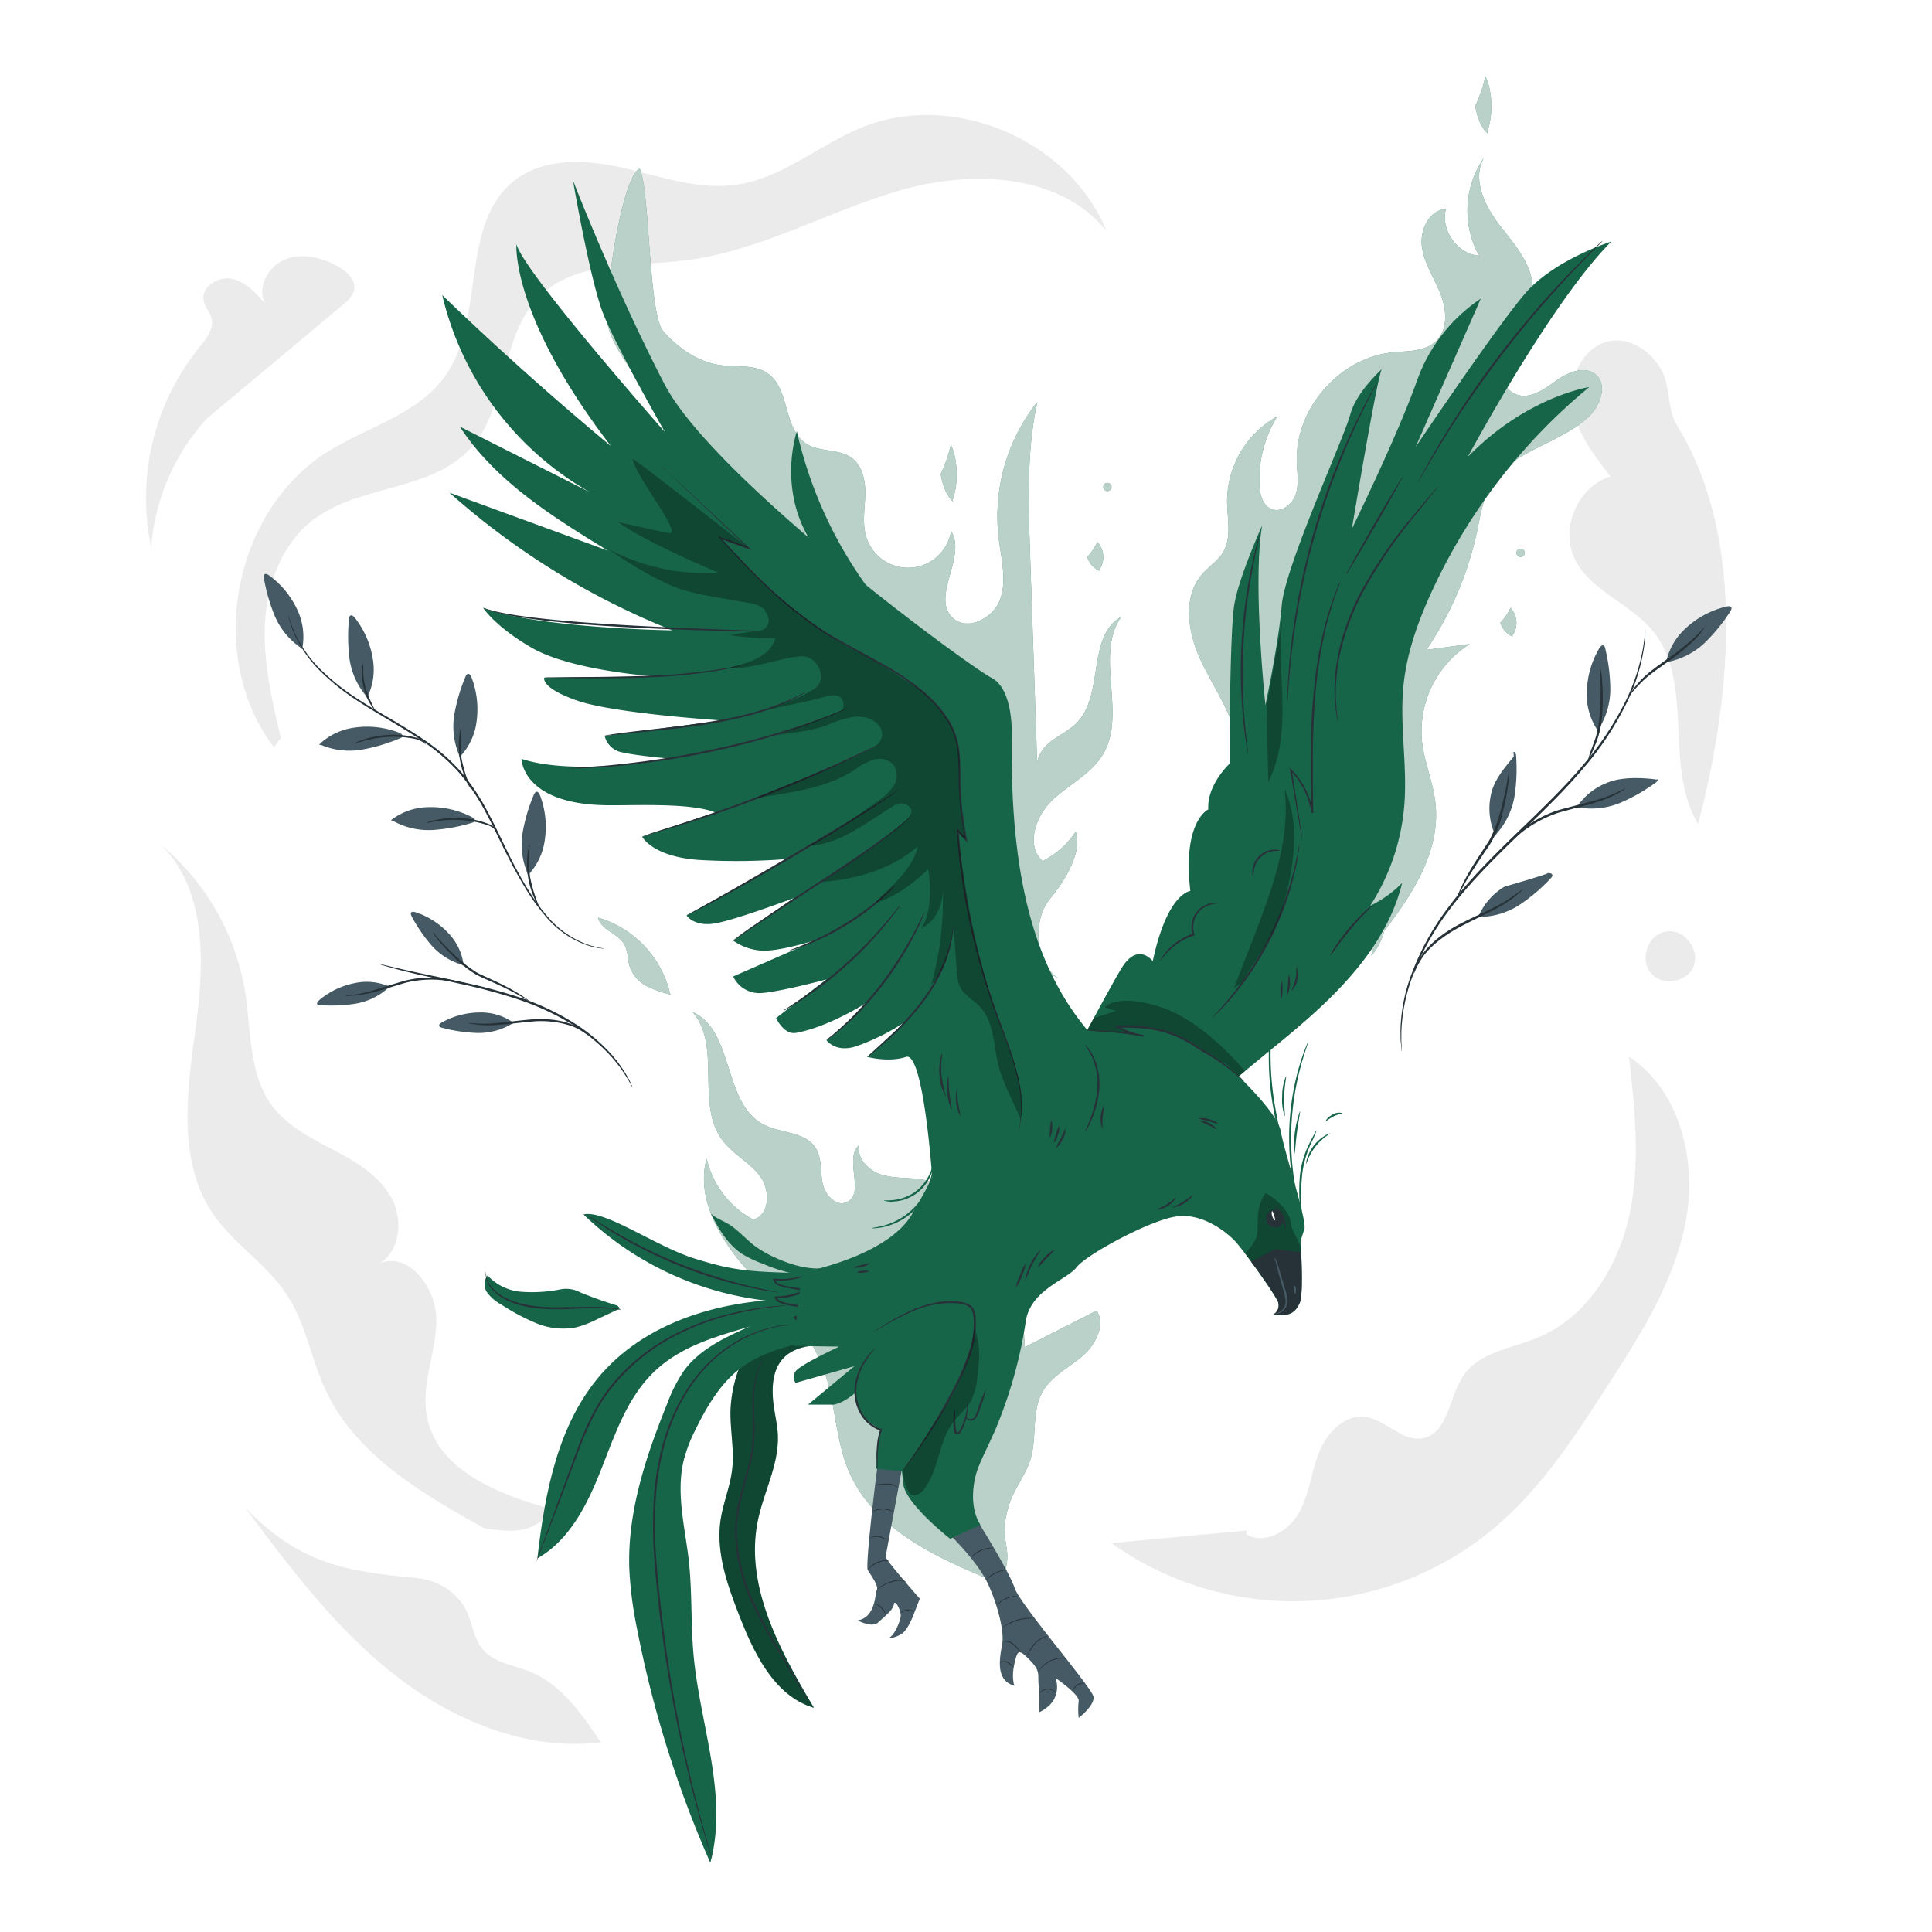 <svg class="animated" id="freepik_stories-flying-phoenix" xmlns="http://www.w3.org/2000/svg" viewBox="0 0 500 500" version="1.1" xmlns:xlink="http://www.w3.org/1999/xlink" xmlns:svgjs="http://svgjs.com/svgjs"><style>svg#freepik_stories-flying-phoenix:not(.animated) .animable {opacity: 0;}svg#freepik_stories-flying-phoenix.animated #freepik--background-complete--inject-12 {animation: 1.5s Infinite  linear floating;animation-delay: 0s;}svg#freepik_stories-flying-phoenix.animated #freepik--Plants--inject-12 {animation: 1.5s Infinite  linear floating;animation-delay: 0s;}svg#freepik_stories-flying-phoenix.animated #freepik--Phoenix--inject-12 {animation: 1.5s Infinite  linear floating;animation-delay: 0s;}            @keyframes floating {                0% {                    opacity: 1;                    transform: translateY(0px);                }                50% {                    transform: translateY(-10px);                }                100% {                    opacity: 1;                    transform: translateY(0px);                }            }        </style><g id="freepik--background-complete--inject-12" class="animable" style="transform-origin: 242.259px 240.538px;"><path d="M421.59,273.45c1.5,13.62,3,27.53.1,40.93s-10.93,26.45-23.58,31.73c-6.79,2.84-15.17,3.77-19.34,9.85-3.81,5.57-3.94,15-10.58,16.26-5.33,1-9.59-4.92-15-5.53s-9.94,4.33-11.91,9.41-2.47,10.73-5.15,15.47-8.88,8.31-13.56,5.52v-1l-34.94,3.26a80.94,80.94,0,0,0,100.5-5.14c11.31-9.93,19.63-22.76,27.8-35.41,8.63-13.36,17.45-27.17,20.36-42.81S434.83,282.26,421.59,273.45Z" style="fill: rgb(235, 235, 235); transform-origin: 362.39px 343.926px;" id="elou821usy25i" class="animable"></path><path d="M110.47,366.53c-1.53-8.17,2.32-16.37,2.47-24.68S105.82,323.72,98.18,327c5.59-3.34,6.18-11.73,2.92-17.36s-9.2-9.1-15-12.15-11.8-6.11-15.69-11.33c-6-8.1-5.38-19.13-6.92-29.11a62.68,62.68,0,0,0-22-38.56c12,11.57,11.43,30.64,9.2,47.12s-4.92,34.75,4.43,48.51c5.32,7.83,13.91,13,19.09,20.93,5,7.56,6.32,16.88,10.19,25,7.87,16.6,24.9,26.53,40.95,35.46,7.88,1.18,12.69,1.3,17.77-4.85C129.33,386.89,113.09,380.61,110.47,366.53Z" style="fill: rgb(235, 235, 235); transform-origin: 92.305px 307.318px;" id="eltptlhg797zk" class="animable"></path><path d="M223,33c-11,4.48-20.43,13-32.15,14.78-9.8,1.48-19.56-2-29.21-4.25s-20.75-2.9-28.54,3.22c-14.33,11.26-7.3,35.58-17.82,50.46-7,10-20.07,13.21-30.42,19.66-24.77,15.46-31.67,53.36-13.93,76.55L72.67,191c-2.31-9.82-4.64-19.81-4.08-29.89S73,140.65,81.05,134.52c11.93-9.13,30.41-7.33,40.6-18.36,10-10.76,7.57-29.29,18.06-39.55C149.06,67.45,164,69,177,67.44c19.3-2.29,36.68-12.49,55.34-18s41.77-4.82,54,10.33C276.81,36.16,246.58,23.35,223,33Z" style="fill: rgb(235, 235, 235); transform-origin: 173.674px 111.592px;" id="elm3byrbrdmk" class="animable"></path><path d="M432,241c4.43-.15,8,5.18,6.25,9.24s-8.15,5-11,1.62-1-9.51,3.32-10.65" style="fill: rgb(235, 235, 235); transform-origin: 432.294px 247.459px;" id="elc4dsw5i813s" class="animable"></path><path d="M137,432.56c-4.16-1.66-9.11-2.21-12-5.63-2.75-3.22-2.77-8-5.12-11.56a16.07,16.07,0,0,0-11.32-6.88c-16.87-1.77-30-2.62-45.15-18.35,11.55,15.48,23.29,31.15,38.46,43.1s34.44,20,53.62,17.67C150.57,443.57,145.19,435.83,137,432.56Z" style="fill: rgb(235, 235, 235); transform-origin: 109.45px 420.726px;" id="elcuh54l4jc9f" class="animable"></path><path d="M434,110.08c-2.65-4.3-1.57-10.12-4.11-14.49s-7.23-7.86-12.26-7.46c-7.24.57-11.73,9-10.84,16.16s5.51,13.31,10,19c-8.33,2.58-13.05,13.2-9.38,21.11,3.92,8.46,14.39,11.64,20.31,18.85,11,13.43,2.69,35.12,11.76,50C445.57,189.92,454.44,143.36,434,110.08Z" style="fill: rgb(235, 235, 235); transform-origin: 426.439px 150.674px;" id="el45aju6ph5e5" class="animable"></path><path d="M49.49,111.7,88.55,79.05c1.42-1.19,3-2.58,3.13-4.43.23-2.41-2-4.34-4.05-5.55-4.12-2.37-9.19-3.69-13.64-2s-7.54,7.15-5.45,11.41c-2.4-2.74-5.07-5.65-8.65-6.34s-8,2.26-7.15,5.82c.36,1.58,1.61,2.84,2,4.41.69,2.78-1.41,5.38-3.22,7.6a62.14,62.14,0,0,0-12.41,51.7,56,56,0,0,1,17-36" style="fill: rgb(235, 235, 235); transform-origin: 64.743px 103.989px;" id="eloxvz28bd5i" class="animable"></path></g><g id="freepik--Plants--inject-12" class="animable" style="transform-origin: 258.184px 214.955px;"><path d="M425.81,162.89a1.64,1.64,0,0,1,0,.33c0,.26,0,.59,0,1s0,1-.11,1.6L425.4,168a49.36,49.36,0,0,1-4.14,13.33,79.12,79.12,0,0,1-11.34,17.32c-5,6-11.24,11.93-17.69,18.18s-12.47,12.36-17.11,18.6a67.94,67.94,0,0,0-9.84,18,45.77,45.77,0,0,0-2.61,13.6c0,.81,0,1.54,0,2.18s.06,1.17.08,1.6,0,.73.05,1a1.64,1.64,0,0,1,0,.33,1.29,1.29,0,0,1-.06-.33l-.11-1c0-.43-.11-1-.14-1.6s0-1.38-.05-2.2a44,44,0,0,1,2.43-13.74,67.44,67.44,0,0,1,9.79-18.23c4.65-6.3,10.68-12.45,17.14-18.71s12.67-12.15,17.68-18.09a80.69,80.69,0,0,0,11.39-17.13,51.28,51.28,0,0,0,4.3-13.18q.19-1.2.33-2.16c.09-.62.12-1.16.17-1.59l.1-1A1.29,1.29,0,0,1,425.81,162.89Z" style="fill: rgb(38, 50, 56); transform-origin: 394.129px 217.515px;" id="el84hlgfbk2ha" class="animable"></path><path d="M401.68,226.28c-.21-.32-.79-.35-1.29-.32,1.55-.09-11,3.48-11.13,3.56a16.53,16.53,0,0,0-6.73,7.9l.73-.12a19.34,19.34,0,0,0,10.19-3.25,47,47,0,0,0,7.72-6.57C401.54,227.12,401.93,226.64,401.68,226.28Z" style="fill: rgb(69, 90, 100); transform-origin: 392.145px 231.685px;" id="el5od71xz8toi" class="animable"></path><path d="M391.85,194.6c-.39-.06.1,1-.21,1.36-2.51,3-5.18,6.21-5.85,10a16.53,16.53,0,0,0,1.23,10.3l.41-.62a19.43,19.43,0,0,0,4.54-9.68,46.85,46.85,0,0,0,.41-10.13C392.36,195.28,392.28,194.67,391.85,194.6Z" style="fill: rgb(69, 90, 100); transform-origin: 388.974px 205.429px;" id="elgyd8vh0fwii" class="animable"></path><path d="M394,230.23a5.55,5.55,0,0,1-1,1,23.3,23.3,0,0,1-3.14,2.36c-2.77,1.86-7,3.69-11.46,6s-8.06,5.16-10,7.82a21.6,21.6,0,0,0-2.49,4.66,5.34,5.34,0,0,1,.33-1.41,13.89,13.89,0,0,1,1.78-3.52c1.87-2.8,5.52-5.82,10-8.12s8.72-4,11.52-5.77S393.88,230.15,394,230.23Z" style="fill: rgb(38, 50, 56); transform-origin: 379.955px 241.148px;" id="elc9baabgrz0i" class="animable"></path><path d="M429,201.67c-.15-.35.18.14-.31.07-3.9-.53-9-.67-12.51.74A16.57,16.57,0,0,0,408,209l.74,0a19.47,19.47,0,0,0,10.62-1.24,47.12,47.12,0,0,0,8.83-5C428.65,202.47,429.13,202.08,429,201.67Z" style="fill: rgb(69, 90, 100); transform-origin: 418.511px 205.31px;" id="elhzhaawl81pl" class="animable"></path><path d="M420.62,204.08a5.42,5.42,0,0,1-1.19.83,24.33,24.33,0,0,1-3.56,1.73c-3.1,1.3-7.63,2.29-12.47,3.67a31.81,31.81,0,0,0-11.09,6.34c-2.53,2.14-3.94,3.64-4,3.57a5,5,0,0,1,.91-1.13,38.4,38.4,0,0,1,2.8-2.79,30.08,30.08,0,0,1,11.2-6.61c4.9-1.4,9.4-2.31,12.49-3.48S420.56,204,420.62,204.08Z" style="fill: rgb(38, 50, 56); transform-origin: 404.465px 212.149px;" id="eljzqnzumezz" class="animable"></path><path d="M448,157.08c-.27-.28-.84-.2-1.32-.08a23.39,23.39,0,0,0-10.32,5.5,16.5,16.5,0,0,0-5.2,9l.7-.25a19.43,19.43,0,0,0,9.44-5,47.24,47.24,0,0,0,6.41-7.86C448,157.93,448.28,157.39,448,157.08Z" style="fill: rgb(69, 90, 100); transform-origin: 439.638px 164.195px;" id="el823l04dztwx" class="animable"></path><path d="M441.09,162.36s-.16.34-.54.89a20.35,20.35,0,0,1-1.83,2.16,51,51,0,0,1-7.19,5.91c-1.47,1.06-2.88,2.06-4.12,3a25.75,25.75,0,0,0-3.08,2.74c-1.64,1.69-2.5,2.89-2.59,2.83a3,3,0,0,1,.51-.91,23.19,23.19,0,0,1,4.79-5.13c1.24-1,2.64-2,4.11-3.06a68.16,68.16,0,0,0,7.25-5.72C440.12,163.47,441,162.29,441.09,162.36Z" style="fill: rgb(38, 50, 56); transform-origin: 431.415px 171.125px;" id="el8rc8g53pu8" class="animable"></path><path d="M390.49,200a5.19,5.19,0,0,1,0,1.4c-.07.9-.23,2.19-.5,3.78s-.66,3.46-1.22,5.52a25.33,25.33,0,0,1-4.36,9.56l-1.85,2.77c-1.16,1.77-2.17,3.38-3,4.77-1.59,2.77-2.38,4.59-2.48,4.55a5.25,5.25,0,0,1,.45-1.32c.34-.84.88-2,1.63-3.45s1.72-3.08,2.86-4.88l1.83-2.79c.62-1,1.33-1.94,1.88-3a36.07,36.07,0,0,0,2.42-6.38c.59-2,1-3.88,1.35-5.45s.55-2.84.7-3.72A5.83,5.83,0,0,1,390.49,200Z" style="fill: rgb(38, 50, 56); transform-origin: 383.809px 216.175px;" id="el7qzznqm176w" class="animable"></path><path d="M414.81,167c-.38,0-.72.47-1,.9a23.37,23.37,0,0,0-3.15,11.26,16.48,16.48,0,0,0,2.9,10l.3-.68a19.4,19.4,0,0,0,2.89-10.29,46.8,46.8,0,0,0-1.25-10.07C415.43,167.61,415.25,167,414.81,167Z" style="fill: rgb(69, 90, 100); transform-origin: 413.699px 178.08px;" id="el3n50i3y2txl" class="animable"></path><path d="M414.07,172.58a13.93,13.93,0,0,1,.55,3.63,54.78,54.78,0,0,1,0,8.87,23.21,23.21,0,0,1-2.18,8.6,20.57,20.57,0,0,1-1.53,3.33,20.94,20.94,0,0,1,1.1-3.5c.36-1.07.9-2.31,1.24-3.73a33.84,33.84,0,0,0,.72-4.76,77.49,77.49,0,0,0,.23-8.79C414.11,174,414,172.59,414.07,172.58Z" style="fill: rgb(38, 50, 56); transform-origin: 412.855px 184.795px;" id="elnvnda1tkn0g" class="animable"></path><path d="M90.86,159.25c.37-.05.76.36,1.06.74a23,23,0,0,1,4.56,10.51A16.21,16.21,0,0,1,95,180.56l-.39-.62a19.12,19.12,0,0,1-4.18-9.6,46.65,46.65,0,0,1-.13-9.94C90.33,159.9,90.43,159.3,90.86,159.25Z" style="fill: rgb(69, 90, 100); transform-origin: 93.409px 169.903px;" id="elmdpbctehu7k" class="animable"></path><path d="M68.56,148.57c.35-.15.83.15,1.22.44A22.84,22.84,0,0,1,77,157.94,16.18,16.18,0,0,1,78.19,168l-.53-.49a19,19,0,0,1-6.57-8.16,45.75,45.75,0,0,1-2.76-9.55C68.23,149.33,68.16,148.73,68.56,148.57Z" style="fill: rgb(69, 90, 100); transform-origin: 73.383px 158.265px;" id="elgz32auz3rrd" class="animable"></path><path d="M104.15,190.36c-.07-.37-.57-.62-1-.8a23,23,0,0,0-11.39-1.26,16.24,16.24,0,0,0-9.17,4.39l.7.18A19,19,0,0,0,93.68,194a45.66,45.66,0,0,0,9.53-2.8C103.68,191.05,104.22,190.78,104.15,190.36Z" style="fill: rgb(69, 90, 100); transform-origin: 93.373px 191.172px;" id="elis1q9wr8pg" class="animable"></path><path d="M139,204.92c.37.06.62.57.79,1A23,23,0,0,1,141,217.33a16.23,16.23,0,0,1-4.38,9.18l-.19-.71a19,19,0,0,1-1.16-10.41,45.48,45.48,0,0,1,2.8-9.53C138.28,205.38,138.55,204.84,139,204.92Z" style="fill: rgb(69, 90, 100); transform-origin: 138.124px 215.711px;" id="elohaanytme1h" class="animable"></path><path d="M74.69,159.32a2.07,2.07,0,0,1,.11.3c.06.23.15.52.26.89a9.78,9.78,0,0,0,.47,1.43l.33.91.44,1a32.88,32.88,0,0,0,7.75,10.43,57.71,57.71,0,0,0,7.06,5.63c2.68,1.84,5.68,3.61,8.84,5.47s6.49,3.8,9.79,6.07a50,50,0,0,1,9.38,8.08,54.76,54.76,0,0,1,6.93,10.26c1.9,3.52,3.52,7,5.13,10.31s3.22,6.37,4.9,9.16a53.53,53.53,0,0,0,5.17,7.4,24.72,24.72,0,0,0,10.4,7.64,15.21,15.21,0,0,0,2,.61,12.63,12.63,0,0,0,1.46.34l.91.17a1.87,1.87,0,0,1,.31.08l-.31,0-.92-.13a10.1,10.1,0,0,1-1.49-.29,15.26,15.26,0,0,1-2-.57A24.59,24.59,0,0,1,141,236.89a52.32,52.32,0,0,1-5.26-7.42c-1.7-2.79-3.35-5.88-5-9.17s-3.25-6.78-5.15-10.27a54.77,54.77,0,0,0-6.87-10.17,49.76,49.76,0,0,0-9.28-8c-3.28-2.26-6.6-4.2-9.75-6.08s-6.15-3.66-8.83-5.53a56.41,56.41,0,0,1-7.07-5.71,32.51,32.51,0,0,1-7.68-10.61c-.15-.36-.3-.7-.43-1l-.31-.92a12.62,12.62,0,0,1-.43-1.45q-.12-.56-.21-.9A1.55,1.55,0,0,1,74.69,159.32Z" style="fill: rgb(38, 50, 56); transform-origin: 115.51px 202.41px;" id="elhteyubheku8" class="animable"></path><path d="M137.15,218.33a36.85,36.85,0,0,0,0,8.44,37.1,37.1,0,0,0,2.49,8.07,8.3,8.3,0,0,1-1.27-2.17,22.22,22.22,0,0,1-1.82-11.89A8.38,8.38,0,0,1,137.15,218.33Z" style="fill: rgb(38, 50, 56); transform-origin: 138.012px 226.585px;" id="elid44u1kmjm" class="animable"></path><path d="M121.26,174.39c.37.06.63.57.8,1a23.07,23.07,0,0,1,1.27,11.39,16.11,16.11,0,0,1-4.39,9.17l-.18-.7a19,19,0,0,1-1.17-10.41,46.36,46.36,0,0,1,2.8-9.54C120.57,174.85,120.84,174.31,121.26,174.39Z" style="fill: rgb(69, 90, 100); transform-origin: 120.44px 185.166px;" id="ellvni0k19hpp" class="animable"></path><path d="M119.44,187.8a36.16,36.16,0,0,0,0,8.44A36.25,36.25,0,0,0,122,204.3a8.3,8.3,0,0,1-1.27-2.17,22.15,22.15,0,0,1-1.74-5.81,21.85,21.85,0,0,1-.08-6.07A7.79,7.79,0,0,1,119.44,187.8Z" style="fill: rgb(38, 50, 56); transform-origin: 120.368px 196.05px;" id="els69uk0mzkoj" class="animable"></path><path d="M91.7,192.43a10.5,10.5,0,0,1,2.61-1.12,25,25,0,0,1,6.77-1.14,21.72,21.72,0,0,1,6.82.8,4.58,4.58,0,0,1,1.82,1.07c.35.36.46.63.43.64a5.25,5.25,0,0,0-2.36-1.36,25.88,25.88,0,0,0-6.7-.63,29.86,29.86,0,0,0-6.68,1C92.74,192.12,91.73,192.51,91.7,192.43Z" style="fill: rgb(38, 50, 56); transform-origin: 100.927px 191.415px;" id="el0ombutklo4y" class="animable"></path><path d="M122.88,212.27c0-.37-.5-.68-.93-.9a23.05,23.05,0,0,0-11.19-2.48,16.14,16.14,0,0,0-9.59,3.38l.67.25a19,19,0,0,0,10.23,2.28,45.8,45.8,0,0,0,9.78-1.76C122.34,212.91,122.91,212.7,122.88,212.27Z" style="fill: rgb(69, 90, 100); transform-origin: 112.026px 211.856px;" id="eluplwx15dzg" class="animable"></path><path d="M110.28,213a9.68,9.68,0,0,1,2.72-.84,24.85,24.85,0,0,1,6.84-.41,22.27,22.27,0,0,1,6.7,1.53,4.64,4.64,0,0,1,1.7,1.26c.31.4.39.67.36.69a5.27,5.27,0,0,0-2.2-1.61,26,26,0,0,0-6.6-1.35,29.24,29.24,0,0,0-6.74.26C111.35,212.8,110.3,213.08,110.28,213Z" style="fill: rgb(38, 50, 56); transform-origin: 119.443px 213.452px;" id="eloxagvrtju7q" class="animable"></path><path d="M94,171.76a16.56,16.56,0,0,1,0,1.9,17.58,17.58,0,0,0,.66,4.46A31.94,31.94,0,0,0,97.2,184a12.66,12.66,0,0,1-3-5.76,14,14,0,0,1-.53-4.61A4.4,4.4,0,0,1,94,171.76Z" style="fill: rgb(38, 50, 56); transform-origin: 95.425px 177.88px;" id="el9cvcuh7dhfj" class="animable"></path><path d="M97.88,249.39a3.58,3.58,0,0,1,.76.15l2.14.52c1.87.46,4.57,1.08,7.92,1.8s7.37,1.51,11.8,2.49a137.16,137.16,0,0,1,14.27,3.88,67.16,67.16,0,0,1,13.39,6.28,46.07,46.07,0,0,1,9.39,7.61,34.15,34.15,0,0,1,4.84,6.55c.51.82.78,1.52,1,2a3.76,3.76,0,0,1,.3.71,4.23,4.23,0,0,1-.41-.66c-.26-.43-.56-1.11-1.1-1.91a36.61,36.61,0,0,0-4.94-6.38,47.09,47.09,0,0,0-9.37-7.44,67.69,67.69,0,0,0-13.31-6.19,140.21,140.21,0,0,0-14.19-3.91l-11.77-2.61c-3.35-.77-6-1.45-7.89-2-.93-.25-1.64-.48-2.12-.62A5.65,5.65,0,0,1,97.88,249.39Z" style="fill: rgb(38, 50, 56); transform-origin: 130.785px 265.385px;" id="elby9uvgwuol" class="animable"></path><path d="M113.65,265.37c0-.34.43-.62.81-.83a20.5,20.5,0,0,1,9.9-2.52,14.43,14.43,0,0,1,8.64,2.74l-.6.25a16.91,16.91,0,0,1-9.05,2.31,40.52,40.52,0,0,1-8.76-1.3C114.15,265.92,113.64,265.75,113.65,265.37Z" style="fill: rgb(69, 90, 100); transform-origin: 123.325px 264.673px;" id="eldzhpgjuullm" class="animable"></path><path d="M106.46,236.1c.25-.22.75-.1,1.16,0a20.53,20.53,0,0,1,8.57,5.56A14.45,14.45,0,0,1,120,249.9l-.59-.27a17,17,0,0,1-7.84-5.08,41,41,0,0,1-5-7.32C106.39,236.84,106.17,236.35,106.46,236.1Z" style="fill: rgb(69, 90, 100); transform-origin: 113.16px 242.938px;" id="el6ef00yxmd26" class="animable"></path><path d="M121.21,264.72c0-.1,1.77.27,4.64.2s6.8-.66,11.21-1.06,8.52.16,11.19,1.38a11.65,11.65,0,0,1,3,1.78,4.13,4.13,0,0,1,.89.89,18.87,18.87,0,0,0-4-2.31,25,25,0,0,0-11-1.17c-4.36.39-8.33,1-11.24.89a21,21,0,0,1-3.43-.29A4,4,0,0,1,121.21,264.72Z" style="fill: rgb(38, 50, 56); transform-origin: 136.675px 265.821px;" id="el24r91rx3whd" class="animable"></path><path d="M82.05,259.76c0-.33.31-.69.64-1a20.51,20.51,0,0,1,9.23-4.36,14.47,14.47,0,0,1,9,1l-.54.36a17,17,0,0,1-8.44,4,40.73,40.73,0,0,1-8.85.39C82.65,260.21,82.11,260.14,82.05,259.76Z" style="fill: rgb(69, 90, 100); transform-origin: 91.485px 257.163px;" id="elanc3m5jb2k7" class="animable"></path><path d="M89.35,257.69c0-.11,1.8-.08,4.62-.7s6.59-2,10.87-3.2a26.27,26.27,0,0,1,11.36-.29,33.17,33.17,0,0,1,3.37.77,4.89,4.89,0,0,1,1.2.41c0,.09-1.77-.37-4.63-.79a27.81,27.81,0,0,0-11.15.44c-4.23,1.22-8,2.58-10.94,3a20.39,20.39,0,0,1-3.44.37A4.64,4.64,0,0,1,89.35,257.69Z" style="fill: rgb(38, 50, 56); transform-origin: 105.06px 255.376px;" id="el6u8pmo38aee" class="animable"></path><path d="M112,241.29a5.89,5.89,0,0,1,.83.89c.52.59,1.28,1.43,2.24,2.44s2.15,2.18,3.52,3.41a32,32,0,0,0,4.75,3.61c.9.52,1.87.92,2.78,1.34l2.65,1.23c1.67.8,3.16,1.57,4.37,2.29a33.25,33.25,0,0,1,2.81,1.79,5.4,5.4,0,0,1,1,.78c-.06.07-1.49-.91-4-2.23-1.23-.66-2.72-1.39-4.4-2.16l-2.65-1.19a29.32,29.32,0,0,1-2.84-1.37,29.65,29.65,0,0,1-4.82-3.7c-1.36-1.27-2.52-2.48-3.46-3.53s-1.65-1.94-2.12-2.57A4.2,4.2,0,0,1,112,241.29Z" style="fill: rgb(38, 50, 56); transform-origin: 124.475px 250.182px;" id="el84l2qdibzqh" class="animable"></path></g><g id="freepik--Phoenix--inject-12" class="animable" style="transform-origin: 265.735px 250.925px;"><path d="M283.83,339.18l-18.6,9.46c-.52-9.27-1.81-18.72-6.06-27s-12-15.19-21.15-16.46c-3.39-.47-6.93-.17-10.18-1.27s-6.22-4.3-5.44-7.64c-4.16,3.5,1.69,12.74-3.31,14.87-2.84,1.22-5.68-2.05-6.24-5.09s-.12-6.41-1.8-9c-2.74-4.24-9.07-3.71-13.53-6.07-10.46-5.52-7.5-24.31-18.31-29.09,7.59,8.66.84,23.66,7.6,33,2.67,3.67,7,5.78,9.79,9.37s2.72,10.15-1.64,11.38a24,24,0,0,1-12.08-15.83c-2.76,10.12,3.15,20.57,10.11,28.42s15.43,14.8,19.52,24.46c3.8,9,3.38,19.3,7.24,28.23,6.48,15,23,22.43,38.15,28.55l.92.73c4.51-10.29-1-9.94,2.29-20.68,1.29-4.17,4.28-7.66,5.56-11.84,1.77-5.74.19-12.39,3.2-17.59,2.28-3.93,6.64-6.07,10.11-9S286.19,343.07,283.83,339.18Z" style="fill: #176549; transform-origin: 231.962px 336.045px;" id="elluz5uz2s4xp" class="animable"></path><g id="elzm0vn9dh5ke"><g style="opacity: 0.7; transform-origin: 231.962px 336.045px;" class="animable" id="elqew8a2a4qap"><path d="M283.83,339.18l-18.6,9.46c-.52-9.27-1.81-18.72-6.06-27s-12-15.19-21.15-16.46c-3.39-.47-6.93-.17-10.18-1.27s-6.22-4.3-5.44-7.64c-4.16,3.5,1.69,12.74-3.31,14.87-2.84,1.22-5.68-2.05-6.24-5.09s-.12-6.41-1.8-9c-2.74-4.24-9.07-3.71-13.53-6.07-10.46-5.52-7.5-24.31-18.31-29.09,7.59,8.66.84,23.66,7.6,33,2.67,3.67,7,5.78,9.79,9.37s2.72,10.15-1.64,11.38a24,24,0,0,1-12.08-15.83c-2.76,10.12,3.15,20.57,10.11,28.42s15.43,14.8,19.52,24.46c3.8,9,3.38,19.3,7.24,28.23,6.48,15,23,22.43,38.15,28.55l.92.73c4.51-10.29-1-9.94,2.29-20.68,1.29-4.17,4.28-7.66,5.56-11.84,1.77-5.74.19-12.39,3.2-17.59,2.28-3.93,6.64-6.07,10.11-9S286.19,343.07,283.83,339.18Z" style="fill: rgb(255, 255, 255); transform-origin: 231.962px 336.045px;" id="el0ab5y5vhfz7f" class="animable"></path></g></g><path d="M217.2,348.47c-16.38-2.14-17.75,7-17.11,14.06.27,2.93,1.07,5.8,1.21,8.75.37,7.63-3.62,14.73-5.16,22.22-3.48,16.92,5.68,33.61,14.5,48.47-10.14-3-15.4-13.87-19.25-23.71-3.11-8-6.15-16.44-4.9-24.91.67-4.45,2.5-8.68,3-13.15.56-4.89-.49-9.83-.44-14.75a34,34,0,0,1,18.09-29.26" style="fill: #176549; transform-origin: 201.701px 389.08px;" id="elgdzd3pmcpt" class="animable"></path><g id="elosfh1mq5zwb"><g style="opacity: 0.3; transform-origin: 201.701px 389.08px;" class="animable" id="ell4an268lwc"><path d="M217.2,348.47c-16.38-2.14-17.75,7-17.11,14.06.27,2.93,1.07,5.8,1.21,8.75.37,7.63-3.62,14.73-5.16,22.22-3.48,16.92,5.68,33.61,14.5,48.47-10.14-3-15.4-13.87-19.25-23.71-3.11-8-6.15-16.44-4.9-24.91.67-4.45,2.5-8.68,3-13.15.56-4.89-.49-9.83-.44-14.75a34,34,0,0,1,18.09-29.26" id="elg5u9u33eubb" class="animable" style="transform-origin: 201.701px 389.08px;"></path></g></g><path d="M159.78,337.89q-4.92-1.5-9.68-3.45a7.62,7.62,0,0,0-5.31-.7,37.8,37.8,0,0,1-9.89.57,13.22,13.22,0,0,1-8.72-4.23,3.72,3.72,0,0,0-.07,4.47,11,11,0,0,0,3.65,3.09,54.84,54.84,0,0,0,9.11,4.84A18.06,18.06,0,0,0,149,343.54a26.77,26.77,0,0,0,5.5-2.1l6-2.82Z" style="fill: #176549; transform-origin: 142.949px 336.958px;" id="el2joakej1hyh" class="animable"></path><path d="M211.52,329.5c-17.52-.21-21.52-.61-31.69-3.77S156.54,313,151,314.29A81.45,81.45,0,0,0,212.07,337" style="fill: #176549; transform-origin: 181.535px 325.648px;" id="elc3cr7lqzsh5" class="animable"></path><path d="M208.55,336.21c-19.39-.39-40.12,4.8-52.92,19.38-11.29,12.86-14.61,30.72-16.56,47.71,8.42-4.74,13-14.08,16.54-23.07s6.72-18.57,13.7-25.25c11.27-10.78,28.88-10.92,42.76-18.05" style="fill: #176549; transform-origin: 175.57px 369.745px;" id="elxq0ihnp624b" class="animable"></path><path d="M213.53,333.79q-8.67,4.68-17.68,8.69c-6.92,3.08-14.34,6.12-18.82,12.23a38.2,38.2,0,0,0-4.3,8.42c-5.55,13.67-10.36,28.07-9.87,42.82a100.81,100.81,0,0,0,2.08,15.94,282.58,282.58,0,0,0,18.89,60.19c4.71-17.37-2.6-35.48-4.3-53.4-.78-8.26-.36-16.61-1.27-24.87-1-8.63-3.35-17.41-1.32-25.85a37.69,37.69,0,0,1,2.84-7.54c8.28-17.07,15-20.41,33.6-24.18" style="fill: #176549; transform-origin: 188.178px 407.935px;" id="el6osg34fo0u" class="animable"></path><path d="M216.67,327.47c-5.15,1.83-10.9.33-15.88-1.92a28.88,28.88,0,0,1-5.51-3.15c-2.43-1.86-4.43-4.3-7.08-5.81-1.43-.82-3.06-1.37-4.21-2.54,2,4.06,4.42,8.12,8.22,10.56a29.05,29.05,0,0,0,5.2,2.45,44.18,44.18,0,0,0,9.23,2.84,14.61,14.61,0,0,0,9.39-1.4" style="fill: #176549; transform-origin: 200.33px 322.097px;" id="el53cgdp2scgt" class="animable"></path><path d="M213.42,341.17s-.16.12-.51.26a10.37,10.37,0,0,1-1.59.49,11,11,0,0,1-2.62.24,10.81,10.81,0,0,1-1.64-.18,3.54,3.54,0,0,1-.9-.27,1.27,1.27,0,0,1-.7-.81l0-.18.19-.05a11.21,11.21,0,0,0,2.94-1.14c.25-.14.49-.29.73-.45s.26-.17.34-.24a.25.25,0,0,0,.08-.19c0-.11-.3-.27-.56-.32a4.86,4.86,0,0,0-.89-.05,22.42,22.42,0,0,1-4-.43,20.22,20.22,0,0,1-2.07-.52,4.14,4.14,0,0,1-1-.5,1.75,1.75,0,0,1-.71-1l-.06-.31h.32a17.61,17.61,0,0,0,7.56-1.83l.07.48-4.63-.86a9.24,9.24,0,0,1-2.14-.56,2.47,2.47,0,0,1-1.51-1.55l-.07-.29.3,0a18.37,18.37,0,0,0,7.49-.77c1.74-.56,2.65-1.07,2.67-1a4.35,4.35,0,0,1-.64.39,17.5,17.5,0,0,1-1.95.85,17.84,17.84,0,0,1-7.61,1l.22-.27a2,2,0,0,0,1.27,1.25,9.7,9.7,0,0,0,2.06.51l4.63.82.75.13-.68.34a17.59,17.59,0,0,1-5.76,1.76,15.82,15.82,0,0,1-2,.13l.25-.31c.11.58.77.94,1.4,1.15a17.93,17.93,0,0,0,2,.51,22.48,22.48,0,0,0,3.91.46,5,5,0,0,1,1,.06c.32.11.71.19.89.68a.63.63,0,0,1-.22.62c-.15.13-.27.19-.39.28s-.51.32-.77.46a11.64,11.64,0,0,1-3.07,1.14l.15-.23c.11.5.76.72,1.28.82a10.54,10.54,0,0,0,1.59.21,11.22,11.22,0,0,0,2.57-.14C212.68,341.46,213.4,341.12,213.42,341.17Z" style="fill: rgb(38, 50, 56); transform-origin: 206.735px 335.649px;" id="elcev92co60ws" class="animable"></path><path d="M204.58,342.87a2,2,0,0,1-.4.06l-1.18.14c-.52.07-1.15.19-1.9.31s-1.61.34-2.56.64a35,35,0,0,0-14.33,8.37c-5.17,4.84-9.71,12.29-12.17,21.32a70.43,70.43,0,0,0-2.35,14.48,119.34,119.34,0,0,0,.19,15.78,367.63,367.63,0,0,0,8.55,54.79c1.61,6.92,3.11,12.48,4.18,16.3l1.24,4.41c.13.48.24.86.31,1.15a1.87,1.87,0,0,1,.09.39s-.05-.12-.14-.38l-.36-1.13c-.31-1-.79-2.47-1.34-4.38-1.12-3.81-2.68-9.35-4.34-16.27A353.88,353.88,0,0,1,169.36,404a120.34,120.34,0,0,1-.18-15.85,70,70,0,0,1,2.39-14.57c2.51-9.11,7.13-16.62,12.38-21.46a34.68,34.68,0,0,1,14.54-8.31c.95-.29,1.83-.42,2.58-.59s1.4-.21,1.92-.26l1.19-.09A1.71,1.71,0,0,1,204.58,342.87Z" style="fill: rgb(38, 50, 56); transform-origin: 186.79px 411.934px;" id="el7jj7kdmaleb" class="animable"></path><path d="M204.09,337.81l-.26.05-.76.08-2.93.32a85.54,85.54,0,0,0-10.65,1.94,65.55,65.55,0,0,0-15,5.65A51.91,51.91,0,0,0,159.27,358a43.83,43.83,0,0,0-5.61,8.43,85.75,85.75,0,0,0-3.78,8.69l-5.67,15.06c-1.61,4.25-2.92,7.71-3.85,10.14-.45,1.17-.81,2.09-1.07,2.75-.12.29-.22.52-.29.71a1,1,0,0,1-.12.24,1.15,1.15,0,0,1,.07-.26l.24-.72c.24-.68.57-1.61,1-2.79l3.7-10.2c1.59-4.31,3.47-9.43,5.56-15.11a87.12,87.12,0,0,1,3.78-8.74,44.37,44.37,0,0,1,5.66-8.54,51.77,51.77,0,0,1,15.43-12.22,64.42,64.42,0,0,1,15.1-5.59,77.91,77.91,0,0,1,10.72-1.78c1.27-.12,2.27-.19,2.94-.22l.77,0Z" style="fill: rgb(38, 50, 56); transform-origin: 171.485px 370.915px;" id="elcixt6wtmjg6" class="animable"></path><path d="M201.49,334.51a2,2,0,0,1-.54-.05l-1.56-.23c-1.35-.2-3.28-.56-5.66-1.09s-5.2-1.25-8.29-2.18-6.44-2.1-9.89-3.49-6.66-2.91-9.54-4.37-5.4-2.91-7.47-4.19-3.72-2.36-4.83-3.15l-1.28-.92c-.29-.21-.43-.33-.42-.35a3.14,3.14,0,0,1,.48.26l1.33.84c1.14.74,2.82,1.77,4.91,3s4.63,2.63,7.5,4.09,6.08,2.91,9.51,4.31,6.78,2.54,9.84,3.51,5.86,1.72,8.23,2.28,4.28,1,5.62,1.25l1.53.33A1.91,1.91,0,0,1,201.49,334.51Z" style="fill: rgb(38, 50, 56); transform-origin: 176.75px 324.501px;" id="elttp6lnd7mj" class="animable"></path><path d="M160.89,338.94a8.05,8.05,0,0,1-1.55-.13c-1-.09-2.42-.19-4.2-.22s-3.9,0-6.25.12-5,.19-7.69.06c-5.45-.23-10.48-1.78-13.13-4.35a7.25,7.25,0,0,1-2.23-3.61,4.18,4.18,0,0,1-.12-1.16,1.17,1.17,0,0,1,0-.4c.06,0,0,.56.28,1.51a7.27,7.27,0,0,0,2.28,3.39,11.94,11.94,0,0,0,2.36,1.63,11.49,11.49,0,0,0,1.46.65,12.59,12.59,0,0,0,1.6.59,29.54,29.54,0,0,0,7.48,1.23c2.7.13,5.29,0,7.65,0s4.49-.08,6.28,0a38.33,38.33,0,0,1,4.22.39A9.41,9.41,0,0,1,160.89,338.94Z" style="fill: rgb(38, 50, 56); transform-origin: 143.296px 334.095px;" id="el1kmqtjnvdpg" class="animable"></path><path d="M198,351.2a18,18,0,0,0-1.65,3.34,27,27,0,0,0-1.17,10c0,2.15.2,4.52.11,7.07a37.43,37.43,0,0,1-1.24,8c-1.35,5.53-3.65,11.53-3.28,18.12a48.12,48.12,0,0,0,4.69,17.76,143.69,143.69,0,0,0,7.23,13.3c2.2,3.71,4,6.73,5.09,8.87.56,1.07,1,1.9,1.27,2.48.12.26.22.48.31.65a.88.88,0,0,1,.08.23.93.93,0,0,1-.13-.2l-.36-.64-1.35-2.42c-1.19-2.1-3-5.1-5.23-8.79A137.76,137.76,0,0,1,195,415.77a48,48,0,0,1-4.77-17.93,33.35,33.35,0,0,1,.17-4.91,39.24,39.24,0,0,1,.85-4.69c.72-3,1.62-5.89,2.32-8.65a38.25,38.25,0,0,0,1.27-7.94c.11-2.53,0-4.89-.05-7a26.42,26.42,0,0,1,1.35-10.13,11.94,11.94,0,0,1,1.26-2.49,7.05,7.05,0,0,1,.42-.59A1.07,1.07,0,0,1,198,351.2Z" style="fill: rgb(38, 50, 56); transform-origin: 199.822px 396.11px;" id="el1c9dtnuc6x8" class="animable"></path><path d="M355.31,244.66c8.62-10.77,17.72-23.14,16.18-36.84-.61-5.42-2.89-10.55-3.48-16a26.71,26.71,0,0,1,12.37-25.15l-11.22,1.51a87.15,87.15,0,0,0,13.14-30.85c.86-4.06,1.47-8.3,3.59-11.87,5.3-8.91,17.7-10.47,25.24-17.6,3-2.86,5-8.17,1.85-10.89-2.81-2.45-7.18-.65-10.21,1.52s-6.54,4.8-10.09,3.68c-4.75-1.5-5.09-8.35-2.87-12.81s6.06-8.3,6.71-13.24c.87-6.54-4-12.23-8.1-17.42s-7.67-12.42-4.25-18.06a24.1,24.1,0,0,0-1.39,25.54c-5.61-.45-10-6.64-8.58-12.08-4.36.24-6.82,5.52-6.2,9.84s3.2,8.07,4.8,12.13,2,9.27-1.21,12.26c-2.89,2.73-7.37,2.47-11.32,2.89-13.72,1.46-25.15,14.63-24.66,28.42.09,2.76.59,5.6-.25,8.22s-3.7,4.91-6.27,3.9c-2.33-.92-3.06-3.84-3.16-6.35a31.39,31.39,0,0,1,4.64-17.66,25.22,25.22,0,0,0-13,22.13c.06,4.47,1.25,9.33-1.1,13.14-1.33,2.16-3.58,3.56-5.26,5.46-5.22,5.9-3.83,15.15-.52,22.29s8.26,13.74,9.51,21.52c1.49,9.29-2.53,19.17.66,28,2,5.61,6.79,10,12.28,12.34s11.61,2.9,17.56,2.47c1.86-.13,3.87-.32,5.43.69,1.84,1.19,2.41,3.73,1.91,5.87a16.3,16.3,0,0,1-3.14,5.72" style="fill: #176549; transform-origin: 361.158px 144.01px;" id="elm8tf3l05agp" class="animable"></path><g id="elml9n7wu8gom"><g style="opacity: 0.7; transform-origin: 361.158px 144.01px;" class="animable" id="elewgmm4pry1s"><path d="M355.31,244.66c8.62-10.77,17.72-23.14,16.18-36.84-.61-5.42-2.89-10.55-3.48-16a26.71,26.71,0,0,1,12.37-25.15l-11.22,1.51a87.15,87.15,0,0,0,13.14-30.85c.86-4.06,1.47-8.3,3.59-11.87,5.3-8.91,17.7-10.47,25.24-17.6,3-2.86,5-8.17,1.85-10.89-2.81-2.45-7.18-.65-10.21,1.52s-6.54,4.8-10.09,3.68c-4.75-1.5-5.09-8.35-2.87-12.81s6.06-8.3,6.71-13.24c.87-6.54-4-12.23-8.1-17.42s-7.67-12.42-4.25-18.06a24.1,24.1,0,0,0-1.39,25.54c-5.61-.45-10-6.64-8.58-12.08-4.36.24-6.82,5.52-6.2,9.84s3.2,8.07,4.8,12.13,2,9.27-1.21,12.26c-2.89,2.73-7.37,2.47-11.32,2.89-13.72,1.46-25.15,14.63-24.66,28.42.09,2.76.59,5.6-.25,8.22s-3.7,4.91-6.27,3.9c-2.33-.92-3.06-3.84-3.16-6.35a31.39,31.39,0,0,1,4.64-17.66,25.22,25.22,0,0,0-13,22.13c.06,4.47,1.25,9.33-1.1,13.14-1.33,2.16-3.58,3.56-5.26,5.46-5.22,5.9-3.83,15.15-.52,22.29s8.26,13.74,9.51,21.52c1.49,9.29-2.53,19.17.66,28,2,5.61,6.79,10,12.28,12.34s11.61,2.9,17.56,2.47c1.86-.13,3.87-.32,5.43.69,1.84,1.19,2.41,3.73,1.91,5.87a16.3,16.3,0,0,1-3.14,5.72" style="fill: rgb(255, 255, 255); transform-origin: 361.158px 144.01px;" id="el8bqwcq37sj8" class="animable"></path></g></g><path d="M298.85,314.65c-2.13-8.18,2.65-16.55,8.18-22.94,9.35-10.8,21.22-19,31.91-28.5s20.59-20.83,23.93-34.71a29.39,29.39,0,0,1-8.27,5.92,56.34,56.34,0,0,0,8.85-26.22c.79-10.25-1.25-20.58-.23-30.8.84-8.35,3.7-16.37,7.18-24a149.6,149.6,0,0,1,40.9-53.23s-16.24,2.46-31.44,18.08c0,0,21.53-40.12,37.16-55.74,0,0-14.78,4.64-22.38,13.51s-28.3,39.7-28.3,39.7l16.89-38.43a42.64,42.64,0,0,0-16.47,21.11c-5.06,14.36-16.89,38.43-16.89,38.43s6.74-40.54,7.8-41.38-6.53,5.49-8.22,11.82-16.89,39.28-17.74,49.41-4.22,25.76-4.22,25.76-3.38-31.67-.85-46.45c0,0-5.91,13.09-7.17,20.27s-1.27,41.39-1.27,41.39-5.91,5.49-5.49,11.82c0,0-6.76,3-4.65,21.12,0,0-5.95.42-9.73,18.16,0,0-3.78-5.07-8,1.69s-30,55.74-30,55.74Z" style="fill: #176549; transform-origin: 338.675px 188.58px;" id="elh9o8ak16hgk" class="animable"></path><path d="M330.37,258.2a2.05,2.05,0,0,1-.09.57c-.06.38-.2.92-.32,1.63a60.8,60.8,0,0,0-.86,6,78.73,78.73,0,0,0,.89,20,175.37,175.37,0,0,0,4.65,19.59c.7,2.43,1.28,4.42,1.7,5.87.18.65.33,1.18.44,1.61a2,2,0,0,1,.12.57,3.51,3.51,0,0,1-.22-.54c-.14-.42-.32-.94-.53-1.58-.46-1.37-1.1-3.35-1.86-5.82a152.1,152.1,0,0,1-4.81-19.61,74.13,74.13,0,0,1-.75-20.16,52.39,52.39,0,0,1,1-6c.15-.71.32-1.24.42-1.61A2.18,2.18,0,0,1,330.37,258.2Z" style="fill: #176549; transform-origin: 332.632px 286.12px;" id="elqunbz58k0ob" class="animable"></path><path d="M315.48,233.8a8.24,8.24,0,0,0-3.29.74,6,6,0,0,0-2.6,2.45,6.19,6.19,0,0,0-.63,4.28,4.26,4.26,0,0,0,.14.54l.07.25-.24.08a16.25,16.25,0,0,0-6.6,4.12c-1.4,1.44-2,2.53-2.11,2.48a2.64,2.64,0,0,1,.4-.79,12.57,12.57,0,0,1,1.45-1.94,15.47,15.47,0,0,1,6.7-4.37l-.17.33c-.05-.19-.11-.38-.15-.59a6.55,6.55,0,0,1,.73-4.62,6.23,6.23,0,0,1,5.37-3.1A2,2,0,0,1,315.48,233.8Z" style="fill: rgb(38, 50, 56); transform-origin: 307.85px 241.197px;" id="elzlsq32421a7" class="animable"></path><path d="M331.27,220.15c0,.08-.67,0-1.69.12a5.89,5.89,0,0,0-5.1,5.34c-.11,1,0,1.68-.05,1.69a2.94,2.94,0,0,1-.32-1.71,5.81,5.81,0,0,1,5.43-5.69A3,3,0,0,1,331.27,220.15Z" style="fill: rgb(38, 50, 56); transform-origin: 327.68px 223.583px;" id="el3pxa14f9wv4" class="animable"></path><path d="M336.29,218.47a1.71,1.71,0,0,1,0,.52c-.05.4-.12.89-.2,1.48s-.2,1.43-.39,2.34-.35,1.94-.64,3.06a75.85,75.85,0,0,1-2.28,7.84,83,83,0,0,1-3.9,9.2,86.35,86.35,0,0,1-5.06,8.63,76.68,76.68,0,0,1-4.93,6.5c-.73.91-1.46,1.66-2.08,2.35s-1.18,1.25-1.64,1.7l-1.08,1a1.83,1.83,0,0,1-.39.34s.1-.15.32-.41l1-1.11c.44-.47,1-1.05,1.57-1.76s1.3-1.47,2-2.38c1.47-1.79,3.11-4,4.82-6.54a90.84,90.84,0,0,0,5-8.59,92.85,92.85,0,0,0,3.92-9.13c1-2.88,1.82-5.52,2.37-7.76.31-1.12.51-2.15.72-3s.36-1.67.47-2.31.22-1.07.29-1.46A2.22,2.22,0,0,1,336.29,218.47Z" style="fill: rgb(38, 50, 56); transform-origin: 325.005px 240.95px;" id="eltmv2i7zywuh" class="animable"></path><path d="M346.84,150.67a.7.7,0,0,1-.06.23l-.23.65c-.22.61-.53,1.45-.92,2.5s-.81,2.44-1.29,4-1,3.37-1.41,5.39a112.51,112.51,0,0,0-2.31,14.32c-.54,5.44-.81,11.45-.85,17.76,0,5.22,0,10.24.12,14.9l-.49,0a20.41,20.41,0,0,0-5.45-11l.35-.18,2.07,13.15c.23,1.53.41,2.75.54,3.63,0,.39.09.7.13.95a1.63,1.63,0,0,1,0,.33,1.29,1.29,0,0,1-.08-.32c-.05-.25-.11-.56-.19-.94-.16-.88-.37-2.09-.65-3.61-.54-3.18-1.31-7.66-2.25-13.12l-.11-.65.46.47a20.71,20.71,0,0,1,5.65,11.17l-.49,0c-.1-4.66-.19-9.69-.15-14.92,0-6.32.32-12.35.9-17.8a106.28,106.28,0,0,1,2.42-14.35c.46-2,1-3.82,1.49-5.4s1-2.9,1.38-4l1-2.47.27-.63A1.07,1.07,0,0,1,346.84,150.67Z" style="fill: rgb(38, 50, 56); transform-origin: 340.3px 183.985px;" id="el1dlm1wqg4d2" class="animable"></path><path d="M372.17,125.93a4.06,4.06,0,0,1-.41.57l-1.25,1.57-4.62,5.74a124.35,124.35,0,0,0-13.52,20.13,65,65,0,0,0-4.85,12.41,50.53,50.53,0,0,0-1.76,10.73,42.63,42.63,0,0,0,.23,7.33c.07.87.22,1.53.27,2a3.58,3.58,0,0,1,.07.7,3.34,3.34,0,0,1-.18-.68c-.08-.45-.26-1.11-.36-2a39.25,39.25,0,0,1-.4-7.38,49.66,49.66,0,0,1,1.66-10.84,64.58,64.58,0,0,1,4.85-12.52,116.7,116.7,0,0,1,13.7-20.12c2-2.41,3.61-4.32,4.75-5.64l1.33-1.51A3.31,3.31,0,0,1,372.17,125.93Z" style="fill: rgb(38, 50, 56); transform-origin: 358.764px 156.52px;" id="elfficy408j9" class="animable"></path><path d="M363,123.4a4.7,4.7,0,0,1-.49,1c-.4.74-.9,1.66-1.5,2.75-1.28,2.32-3.08,5.5-5.11,9s-3.87,6.65-5.24,8.92L349,147.78a5.12,5.12,0,0,1-.66.95,4.32,4.32,0,0,1,.48-1c.41-.74.91-1.66,1.5-2.75,1.28-2.32,3.09-5.5,5.11-9s3.88-6.65,5.25-8.92l1.64-2.67A5.22,5.22,0,0,1,363,123.4Z" style="fill: rgb(38, 50, 56); transform-origin: 355.67px 136.065px;" id="elhwj8csbogxr" class="animable"></path><g id="el6posqbuaa3w"><path d="M283.05,263.47l5.72-1.82-2.86-1s3.13-3.78,14.57,0,21.69,16.57,21.69,16.57l-1.56,1.33s-16.25-15.07-31.39-12.77l4.83,1.93-12.68-1.12Z" style="opacity: 0.3; transform-origin: 301.77px 268.76px;" class="animable" id="elneen1fnqeb"></path></g><path d="M344.2,247.36a11.11,11.11,0,0,1,1.23-2.19,52.73,52.73,0,0,1,3.6-4.87,54.25,54.25,0,0,1,4.16-4.41,10.78,10.78,0,0,1,1.94-1.59,15.52,15.52,0,0,1-1.68,1.86c-1.06,1.11-2.51,2.67-4,4.48s-2.78,3.5-3.7,4.74A12.64,12.64,0,0,1,344.2,247.36Z" style="fill: rgb(38, 50, 56); transform-origin: 349.665px 240.83px;" id="el0rfek4ex3ef" class="animable"></path><path d="M331.57,258.66a11.76,11.76,0,0,1,.13-4.87,5.92,5.92,0,0,1,.2,2.45A5.77,5.77,0,0,1,331.57,258.66Z" style="fill: rgb(38, 50, 56); transform-origin: 331.662px 256.225px;" id="elhzeolmy03ep" class="animable"></path><path d="M333.06,257.79a17.16,17.16,0,0,1,.27-2.87,16.23,16.23,0,0,1,.25-2.87,8.21,8.21,0,0,1-.52,5.74Z" style="fill: rgb(38, 50, 56); transform-origin: 333.467px 254.92px;" id="elnk1ldshgg4c" class="animable"></path><path d="M334.26,256.39c-.13-.09.63-1.29,1-3s.13-3.08.29-3.11a4.7,4.7,0,0,1,.22,3.21A4.76,4.76,0,0,1,334.26,256.39Z" style="fill: rgb(38, 50, 56); transform-origin: 335.1px 253.335px;" id="ell9i70tsswc7" class="animable"></path><path d="M356.39,99a4.9,4.9,0,0,1-.37.8c-.29.55-.67,1.31-1.16,2.25s-1.13,2.16-1.81,3.57-1.49,3-2.28,4.78-1.73,3.74-2.6,5.88-1.81,4.42-2.76,6.83c-1.81,4.87-3.64,10.28-5.28,16s-2.85,11.35-3.82,16.45c-.45,2.56-.9,5-1.21,7.27s-.61,4.42-.83,6.37-.38,3.72-.53,5.27-.25,2.9-.31,4-.14,1.91-.18,2.53a5.57,5.57,0,0,1-.1.88,5.52,5.52,0,0,1,0-.89c0-.62.05-1.46.09-2.53s.09-2.44.22-4,.22-3.34.45-5.29.43-4.1.78-6.39.72-4.73,1.15-7.3c1-5.12,2.19-10.71,3.8-16.5s3.49-11.2,5.34-16.07c1-2.41,1.85-4.72,2.8-6.83s1.82-4.09,2.66-5.86,1.66-3.36,2.36-4.76,1.35-2.58,1.89-3.53l1.25-2.21A7,7,0,0,1,356.39,99Z" style="fill: rgb(38, 50, 56); transform-origin: 344.761px 140.44px;" id="eld3c9non23d" class="animable"></path><path d="M414.78,62.3a4.45,4.45,0,0,1-.53.59c-.41.41-.94,1-1.61,1.65-1.42,1.4-3.43,3.48-5.88,6.07s-5.3,5.75-8.39,9.31-6.35,7.6-9.66,11.92-6.31,8.56-9,12.46-4.93,7.49-6.78,10.54-3.33,5.53-4.32,7.26c-.49.83-.87,1.49-1.16,2a3.76,3.76,0,0,1-.44.67s.11-.25.35-.72.62-1.19,1.07-2c.94-1.77,2.36-4.29,4.18-7.36s4.08-6.68,6.7-10.62,5.64-8.16,8.95-12.51,6.62-8.33,9.71-11.91,6-6.69,8.48-9.25,4.55-4.6,6-6l1.68-1.57A3.77,3.77,0,0,1,414.78,62.3Z" style="fill: rgb(38, 50, 56); transform-origin: 390.895px 93.535px;" id="ell1x8r3q44xl" class="animable"></path><path d="M323,195.13a2.65,2.65,0,0,1-.13-.58c-.08-.43-.17-1-.29-1.66-.25-1.45-.53-3.56-.8-6.18s-.49-5.74-.61-9.21-.07-7.3.15-11.31.64-7.81,1.11-11.26,1.06-6.52,1.63-9.09,1.08-4.63,1.48-6.05c.2-.66.35-1.19.48-1.62a3.69,3.69,0,0,1,.19-.56,2.14,2.14,0,0,1-.09.59c-.1.43-.23,1-.38,1.64-.35,1.43-.8,3.5-1.32,6.07s-1,5.65-1.51,9.09-.84,7.22-1.07,11.22-.25,7.8-.19,11.27.26,6.58.5,9.19.44,4.72.63,6.18l.19,1.68A2.2,2.2,0,0,1,323,195.13Z" style="fill: rgb(38, 50, 56); transform-origin: 323.658px 166.37px;" id="elke5kekimyz" class="animable"></path><g id="el8xesgmvdnye"><g style="opacity: 0.3; transform-origin: 330.05px 179.76px;" class="animable" id="elsoztym17fhd"><path d="M327.78,182.56q.23,9.91.44,19.83c3.52-6.78,3.88-14.75,3.63-22.39s-1-15.39.57-22.87l-4.74,26.26" id="elverk5s13he" class="animable" style="transform-origin: 330.05px 179.76px;"></path></g></g><g id="elfp485rpuqcg"><g style="opacity: 0.3; transform-origin: 327.149px 229.855px;" class="animable" id="elxogbzcma31"><path d="M332.44,204.13c1.58,13.19-3.28,26.2-8.06,38.59q-2.49,6.43-5,12.86h0a5.3,5.3,0,0,0,2.6-2.21c4.31-7.29,8.58-11.84,11.06-22.57C335.12,222,336.16,212.42,332.44,204.13Z" id="elx2sv3m74ye" class="animable" style="transform-origin: 327.149px 229.855px;"></path></g></g><path d="M385,34.53c-1.53-1.32-2.73-4-3.2-7.15a36.53,36.53,0,0,0,2.62-7.61c1.84,3.72,2.05,10.11.48,14.27" style="fill: #176549; transform-origin: 383.876px 27.15px;" id="ele4niw00gpqr" class="animable"></path><g id="el4dajfjy03yk"><g style="opacity: 0.7; transform-origin: 383.876px 27.15px;" class="animable" id="elx3en2hvq289"><path d="M385,34.53c-1.53-1.32-2.73-4-3.2-7.15a36.53,36.53,0,0,0,2.62-7.61c1.84,3.72,2.05,10.11.48,14.27" style="fill: rgb(255, 255, 255); transform-origin: 383.876px 27.15px;" id="el188m5mn8pxg" class="animable"></path></g></g><path d="M283,439.15c-.28-2.3-19-23.86-20.41-28.18s-10.07-18.11-10.07-18.11L245,396.31c3.16,3.16,8.34,8.63,10.64,13.51s4.31,12.08,3.74,15.53-2,9.49,3.16,10.93c0,0-.86-2,0-5.75s1.15-3.74,4-.87,1.95,3.74,2.27,6.62a44.84,44.84,0,0,1,0,6.9s3.49-1.44,4.35-4.31a6.68,6.68,0,0,0,0-4.61s6.32,4.32,6,6a19.32,19.32,0,0,0,0,4.32S283.28,441.45,283,439.15Z" style="fill: rgb(69, 90, 100); transform-origin: 264.007px 418.72px;" id="el7spyd32ijz9" class="animable"></path><path d="M257,400.67a9.56,9.56,0,0,0-3.11.66,9.94,9.94,0,0,0-2.6,1.82,2.73,2.73,0,0,1,.6-.73,6.51,6.51,0,0,1,4.16-1.81A2.75,2.75,0,0,1,257,400.67Z" style="fill: rgb(38, 50, 56); transform-origin: 254.145px 401.872px;" id="elft9jkmy1o94" class="animable"></path><path d="M260.21,406.51c0-.18-1.23,0-2.61.72a13.78,13.78,0,0,0-2.29,1.57,2.32,2.32,0,0,1,.54-.62,7.2,7.2,0,0,1,1.66-1.14,6.77,6.77,0,0,1,1.9-.63,1.49,1.49,0,0,1,.61,0C260.18,406.42,260.22,406.51,260.21,406.51Z" style="fill: rgb(38, 50, 56); transform-origin: 257.761px 407.589px;" id="els9p1azo1j1k" class="animable"></path><path d="M263.41,413.12a9.53,9.53,0,0,0-2.92.63,7.26,7.26,0,0,0-1.82,1.1l-.49.42a.16.16,0,0,1-.11.05c-.05,0-.08-.07-.05-.09s.09,0,.06,0-.07.09.05,0a4.37,4.37,0,0,1,.45-.48,6.09,6.09,0,0,1,1.82-1.18,6.34,6.34,0,0,1,2.12-.5A2.65,2.65,0,0,1,263.41,413.12Z" style="fill: rgb(38, 50, 56); transform-origin: 260.709px 414.187px;" id="el1nsl54hskol" class="animable"></path><path d="M267.66,418.81s-.49,0-1.27.06a13.59,13.59,0,0,0-3,.5,13.76,13.76,0,0,0-2.81,1.17c-.68.38-1.08.66-1.1.63s.08-.09.25-.22a7.24,7.24,0,0,1,.78-.53,11.42,11.42,0,0,1,5.88-1.7,7.61,7.61,0,0,1,.93,0A1.38,1.38,0,0,1,267.66,418.81Z" style="fill: rgb(38, 50, 56); transform-origin: 263.569px 419.939px;" id="el59bgigr03fk" class="animable"></path><path d="M262.28,431.55a12.68,12.68,0,0,0-1.57-1.24,2,2,0,0,0-1.34-.2c-.34.08-.52.23-.55.2a.86.86,0,0,1,.51-.34,2,2,0,0,1,1.47.15,3.57,3.57,0,0,1,1.13.93C262.17,431.34,262.3,431.53,262.28,431.55Z" style="fill: rgb(38, 50, 56); transform-origin: 260.551px 430.722px;" id="ell215s7axiq" class="animable"></path><path d="M264.19,427.68c-.05,0-.77-.94-1.89-1.92a3,3,0,0,0-1.61-.86,3.55,3.55,0,0,0-.77,0,1.1,1.1,0,0,1,.78-.19,2.89,2.89,0,0,1,1.74.85,10.11,10.11,0,0,1,1.32,1.41A2.61,2.61,0,0,1,264.19,427.68Z" style="fill: rgb(38, 50, 56); transform-origin: 262.055px 426.19px;" id="eledv9jtpczwe" class="animable"></path><path d="M280.74,435.66a3.6,3.6,0,0,0-1.9.51,3.68,3.68,0,0,0-1.23,1.53,1.11,1.11,0,0,1,.15-.59,2.73,2.73,0,0,1,1-1.12,2.66,2.66,0,0,1,1.4-.44A1.16,1.16,0,0,1,280.74,435.66Z" style="fill: rgb(38, 50, 56); transform-origin: 279.175px 436.624px;" id="elymv1s1aqsnl" class="animable"></path><path d="M271.33,423.44s-.45.07-1.13.34a6.48,6.48,0,0,0-2.29,1.61,17.78,17.78,0,0,0-2.16,3.39,5.38,5.38,0,0,1,.43-1.11,9.48,9.48,0,0,1,1.58-2.42,6,6,0,0,1,2.39-1.61,4,4,0,0,1,.86-.2A.87.87,0,0,1,271.33,423.44Z" style="fill: rgb(38, 50, 56); transform-origin: 268.54px 426.103px;" id="ellymboj3aw1o" class="animable"></path><path d="M276.17,429.51a3.49,3.49,0,0,0-1.23-.31,6.44,6.44,0,0,0-3,.72,8.36,8.36,0,0,0-2.49,1.82c-.55.58-.82,1-.85,1a1.5,1.5,0,0,1,.16-.32,6.38,6.38,0,0,1,.58-.77,7.52,7.52,0,0,1,2.51-1.91,6.1,6.1,0,0,1,3.09-.68,2.71,2.71,0,0,1,.93.25C276.09,429.41,276.18,429.5,276.17,429.51Z" style="fill: rgb(38, 50, 56); transform-origin: 272.385px 430.897px;" id="el9rj32tln186" class="animable"></path><path d="M273.37,438.26a2.71,2.71,0,0,0-3.78-.47c-.36.27-.53.5-.56.48a1.43,1.43,0,0,1,.47-.6,2.64,2.64,0,0,1,1.71-.65,2.68,2.68,0,0,1,1.72.63C273.31,438,273.41,438.25,273.37,438.26Z" style="fill: rgb(38, 50, 56); transform-origin: 271.204px 437.646px;" id="elobnbunks1md" class="animable"></path><path d="M303.52,275.37a6.43,6.43,0,0,1-2.11-.81c-1.12-.52-2-.94-2-1.08a4.23,4.23,0,0,1,2.2.61C302.77,274.62,303.59,275.25,303.52,275.37Z" style="fill: rgb(38, 50, 56); transform-origin: 301.467px 274.425px;" id="el8crwtec4qlv" class="animable"></path><path d="M304.45,274.26c-.07.13-.95-.29-2-.79s-2-.89-1.93-1a4,4,0,0,1,2.15.56C303.75,273.51,304.53,274.15,304.45,274.26Z" style="fill: rgb(38, 50, 56); transform-origin: 302.486px 273.376px;" id="ely22m9j5k5fl" class="animable"></path><path d="M307,274.76c-.12.09-.82-.65-1.85-1.31s-2-1-1.95-1.16a3.25,3.25,0,0,1,2.23.72C306.57,273.73,307.13,274.68,307,274.76Z" style="fill: rgb(38, 50, 56); transform-origin: 305.108px 273.526px;" id="el0m9qpp4z7qz" class="animable"></path><path d="M229.21,402.89c.09-.71,4.6-24.76,4.6-24.76l-6.42-.48c-.31.79-3.49,27.45-2.83,28.63s2.9,4.1,2.37,5.19-.29,7.13-5,7.89c0,0,3.77,2,5.3.56s3.86-3.14,4.1-4.71,1.95,1.68,1.77,3.09-1.8,5.61-3.51,5.7a7.08,7.08,0,0,0,4.07-1.4c1.66-1.4,3-5.33,3-5.33l1.38-3.54S229.12,403.6,229.21,402.89Z" style="fill: rgb(69, 90, 100); transform-origin: 229.985px 400.825px;" id="elmc7g7p4wa1" class="animable"></path><path d="M232.41,385.1s-.25-.25-.74-.51a4.44,4.44,0,0,0-2.07-.42c-.85,0-1.63,0-2.18.09s-.88.14-.89.11a2.5,2.5,0,0,1,.87-.26,17.65,17.65,0,0,1,2.2-.15,4,4,0,0,1,2.15.51A1.56,1.56,0,0,1,232.41,385.1Z" style="fill: rgb(38, 50, 56); transform-origin: 229.47px 384.528px;" id="el9r41eln4ice" class="animable"></path><path d="M231.29,391.33a7.35,7.35,0,0,0-2.73-.7,7.12,7.12,0,0,0-2.75.6,2.23,2.23,0,0,1,.74-.43,4.92,4.92,0,0,1,2-.37,4.85,4.85,0,0,1,2,.45A2,2,0,0,1,231.29,391.33Z" style="fill: rgb(38, 50, 56); transform-origin: 228.55px 390.879px;" id="elz74ktljjnff" class="animable"></path><path d="M229.74,398.92a5,5,0,0,0-2.22-1.13,5,5,0,0,0-2.48.3,3.5,3.5,0,0,1,4.7.83Z" style="fill: rgb(38, 50, 56); transform-origin: 227.39px 398.223px;" id="el2ytxow9byyf" class="animable"></path><path d="M230.21,404.11a2.73,2.73,0,0,0-.91-.15,6,6,0,0,0-2.19.49,8.11,8.11,0,0,0-2.56,1.88,2.68,2.68,0,0,1,.57-.77,5.82,5.82,0,0,1,1.91-1.3,5.48,5.48,0,0,1,2.27-.45A1.27,1.27,0,0,1,230.21,404.11Z" style="fill: rgb(38, 50, 56); transform-origin: 227.38px 405.069px;" id="elyh8rkxpxsqc" class="animable"></path><path d="M234.62,409.51a3.41,3.41,0,0,0-1.13-.39,6.76,6.76,0,0,0-2.86.37,10.55,10.55,0,0,0-2.64,1.23c-.63.4-1,.7-1,.67s.07-.09.23-.24a7,7,0,0,1,.7-.56,9.27,9.27,0,0,1,2.66-1.3,6.36,6.36,0,0,1,2.94-.32,2.32,2.32,0,0,1,.85.32A1,1,0,0,1,234.62,409.51Z" style="fill: rgb(38, 50, 56); transform-origin: 230.805px 410.156px;" id="el5rqw868gj9u" class="animable"></path><path d="M229.27,417.93a8.55,8.55,0,0,0-1.19-1.73,8.71,8.71,0,0,0-1.71-1.22,3.44,3.44,0,0,1,1.86,1.07A3.48,3.48,0,0,1,229.27,417.93Z" style="fill: rgb(38, 50, 56); transform-origin: 227.82px 416.455px;" id="eljuyej8jf4" class="animable"></path><path d="M236.6,417.39s-.14-.19-.44-.38a2,2,0,0,0-1.3-.25,3.37,3.37,0,0,0-1.3.41c-.3.18-.43.36-.46.34s.07-.24.38-.47a2.79,2.79,0,0,1,1.36-.48,1.91,1.91,0,0,1,1.41.33C236.55,417.14,236.62,417.38,236.6,417.39Z" style="fill: rgb(38, 50, 56); transform-origin: 234.849px 417.024px;" id="el9bmos3a2h19" class="animable"></path><path d="M317.25,275.37s13.26,12,14.2,17.36,6.64,22.43,6.16,25.27l-1,3.06s.75,13.7-.19,16-2.25,3-3.56,3.19a18.37,18.37,0,0,1-3.38,0,2.7,2.7,0,0,0,1.31-3.19c-.75-2.07-9-13.52-11.08-15.77s-8.63-7.7-15.77-6.39S281,324.81,278.59,328s-12,5.82-13.14,14.09a117.74,117.74,0,0,1-7.89,28c-3.57,8.07-5.32,10.26-5.7,15.89s1.87,8.63,1.87,8.63l-7.81,3.64s-11.83-9.2-12.2-14.46-3-20.27-3.38-27.78l-.75-5.07s-7.7,11.64-13.9,12.58h-6.57l12-9.95-15.21,4.32a2.49,2.49,0,0,1,0-3c1.13-1.69,11.27-6.38,11.27-6.38l-11.77-.19,2.08-19S229.4,325.38,236,314.3A226,226,0,0,0,247.42,292l36.24-22.72S311.41,272.12,317.25,275.37Z" style="fill: #176549; transform-origin: 271.523px 333.765px;" id="el1uh8q4w1mx3" class="animable"></path><g id="elxzoemtkegrc"><path d="M336.74,324.08c-.14-3-2.44-5.23-2.56-7.09-.29-4.77-6.61-8.25-6.61-8.25-2.25,3-2.08,6.13-2.13,9.66,0,2.81-2.34,5.11-3.27,5.93l.89,1.18.73,1Z" style="opacity: 0.3; transform-origin: 329.455px 317.625px;" class="animable" id="elzw6o0pvdknt"></path></g><path d="M336.74,324.08l-6.79-.8-6.16,3.23c3.16,4.25,6.48,9.09,7,10.51a2.7,2.7,0,0,1-1.31,3.19,18.37,18.37,0,0,0,3.38,0c1.31-.19,2.62-.94,3.56-3.19C337.21,335.1,336.88,327.07,336.74,324.08Z" style="fill: rgb(38, 50, 56); transform-origin: 330.359px 331.784px;" id="elp9aolu7um7n" class="animable"></path><path d="M331.68,316.89a2.28,2.28,0,1,1-.2-3.23A2.28,2.28,0,0,1,331.68,316.89Z" style="fill: rgb(38, 50, 56); transform-origin: 329.977px 315.374px;" id="ells2997vod3m" class="animable"></path><path d="M340.77,292.51a29.86,29.86,0,0,1-1.43,3.29A26.71,26.71,0,0,0,337,304a56.32,56.32,0,0,0-.18,8.62c.1,2.21.24,3.57.16,3.58a3.12,3.12,0,0,1-.21-.94c-.1-.62-.22-1.51-.32-2.62a45.12,45.12,0,0,1,0-8.7,23.71,23.71,0,0,1,2.57-8.3c.49-1,.93-1.79,1.23-2.33A3.34,3.34,0,0,1,340.77,292.51Z" style="fill: #176549; transform-origin: 338.505px 304.355px;" id="els3742z9rnqk" class="animable"></path><path d="M338.62,269.49a2.51,2.51,0,0,1-.12.45c-.11.35-.25.77-.42,1.28s-.42,1.22-.65,2-.53,1.68-.78,2.69a71.48,71.48,0,0,0-1.55,7.12,74.73,74.73,0,0,0-.91,8.88,78,78,0,0,0,.21,8.92,72.33,72.33,0,0,0,1,7.23c.16,1,.4,1.93.57,2.74s.34,1.5.49,2.06l.32,1.31a2,2,0,0,1,.08.46s-.08-.14-.18-.43-.25-.78-.42-1.28-.38-1.24-.58-2.05-.45-1.71-.64-2.74a64.64,64.64,0,0,1-1.12-7.25,74.49,74.49,0,0,1-.25-9,71.49,71.49,0,0,1,.95-8.94,63.41,63.41,0,0,1,1.68-7.14c.27-1,.59-1.9.86-2.69s.51-1.45.73-2l.51-1.24C338.53,269.63,338.6,269.48,338.62,269.49Z" style="fill: #176549; transform-origin: 336.125px 292.06px;" id="elr0jab0iv7hc" class="animable"></path><path d="M228,347.51c2.47-1,12.88-3.92,15.48-4.46a6,6,0,0,1,4.08.18c1.52.83,2.09,2.74,2.21,4.47.4,6-12.41,28.53-16.4,33.07l-6.57-.66s-.09-6.51,1.17-10c.22-.59-6.93-2.36-6.4-9.94A19.69,19.69,0,0,1,228,347.51Z" style="fill: #176549; transform-origin: 235.661px 361.773px;" id="ell26yzjvwdds" class="animable"></path><path d="M330,315.81c-.12.08-.53-.37-.75-1.06s-.15-1.29,0-1.29.3.51.5,1.13S330.07,315.73,330,315.81Z" style="fill: rgb(255, 255, 255); transform-origin: 329.565px 314.64px;" id="eleuhtj7lfm2a" class="animable"></path><path d="M329.59,325.72s0-.09.16-.09a.56.56,0,0,1,.44.31,15.48,15.48,0,0,1,.61,1.73c.46,1.45,1.07,3.47,1.7,5.7a12.57,12.57,0,0,1,.68,3.26,3.31,3.31,0,0,1-1.07,2.55,3.14,3.14,0,0,1-1.66.83c-.44.06-.68,0-.68,0a4.27,4.27,0,0,0,2.09-1.07,3,3,0,0,0,.84-2.28,14,14,0,0,0-.7-3.13c-.63-2.23-1.18-4.26-1.56-5.74-.19-.73-.31-1.37-.43-1.73a.48.48,0,0,0-.27-.31C329.66,325.7,329.6,325.74,329.59,325.72Z" style="fill: rgb(69, 90, 100); transform-origin: 331.386px 332.833px;" id="elf2tlz6o7i4l" class="animable"></path><path d="M335.18,334.83c-.14,0-.27-.45-.29-1s.08-1.06.22-1.06.28.47.3,1S335.33,334.81,335.18,334.83Z" style="fill: rgb(69, 90, 100); transform-origin: 335.15px 333.8px;" id="elep7zgm25y5m" class="animable"></path><path d="M226,344.77a4.34,4.34,0,0,1,.62-.45c.41-.28,1-.67,1.84-1.18a59.66,59.66,0,0,1,7.06-3.86,30.45,30.45,0,0,1,5.26-1.87,20.61,20.61,0,0,1,6.38-.63,9.32,9.32,0,0,1,3.45.72,3.12,3.12,0,0,1,1.37,1.32,5,5,0,0,1,.49,1.83,22.34,22.34,0,0,1-.62,7.59c-1.31,5.07-3.67,9.48-5.77,13.44s-4.28,7.39-6.15,10.23-3.49,5.06-4.64,6.57c-.58.76-1,1.33-1.36,1.72a4.64,4.64,0,0,1-.5.57,3.73,3.73,0,0,1,.42-.64l1.28-1.77c1.1-1.54,2.67-3.79,4.49-6.65s3.92-6.31,6-10.26a62.14,62.14,0,0,0,5.68-13.34,21.81,21.81,0,0,0,.62-7.4,4.72,4.72,0,0,0-.42-1.66,2.63,2.63,0,0,0-1.16-1.1,8.57,8.57,0,0,0-3.25-.69,24.75,24.75,0,0,0-11.46,2.35,70.83,70.83,0,0,0-7.11,3.7l-1.89,1.1A3.76,3.76,0,0,1,226,344.77Z" style="fill: rgb(38, 50, 56); transform-origin: 239.28px 358.758px;" id="elfjuk8d5mhmg" class="animable"></path><path d="M250.42,363a6.27,6.27,0,0,1,0,2.29,14.83,14.83,0,0,1-1.73,5.27,1.62,1.62,0,0,1-.68.64.74.74,0,0,1-.57,0,.8.8,0,0,1-.41-.4,3.53,3.53,0,0,1-.17-.79l-.08-.72a15.13,15.13,0,0,1,0-2.49,6.47,6.47,0,0,1,.41-2.26c.08,0,0,.88,0,2.27a20.24,20.24,0,0,0,.14,2.43c0,.23.07.46.1.69a4.08,4.08,0,0,0,.15.66c.08.13.14.17.3.1a1.21,1.21,0,0,0,.45-.45,17.36,17.36,0,0,0,1.81-5.05C250.3,363.89,250.34,363,250.42,363Z" style="fill: rgb(38, 50, 56); transform-origin: 248.627px 367.129px;" id="elz0adljexzz" class="animable"></path><path d="M255.15,359.56a28.57,28.57,0,0,1-1.59,5.2,10.13,10.13,0,0,1-.86,2,2.18,2.18,0,0,1-.72.7,1.44,1.44,0,0,1-.9.19,1.25,1.25,0,0,1-1-.69c-.11-.3,0-.47,0-.46s0,.16.18.37a1.09,1.09,0,0,0,.89.41,1.37,1.37,0,0,0,1.19-.78,11.65,11.65,0,0,0,.77-1.91A27.79,27.79,0,0,1,255.15,359.56Z" style="fill: rgb(38, 50, 56); transform-origin: 252.591px 363.61px;" id="elx2j6qext8vf" class="animable"></path><path d="M265.55,326.83a11.67,11.67,0,0,1-1.07,3.3,12.06,12.06,0,0,1-1.54,3.11,11.36,11.36,0,0,1,1.06-3.31A11.93,11.93,0,0,1,265.55,326.83Z" style="fill: rgb(38, 50, 56); transform-origin: 264.245px 330.035px;" id="elbcz1ns3tc0b" class="animable"></path><path d="M269.31,323.39c.12.1-1.08,1.77-2.19,4s-1.74,4.23-1.89,4.18a15.55,15.55,0,0,1,4.08-8.21Z" style="fill: rgb(38, 50, 56); transform-origin: 267.274px 327.465px;" id="ele1z8jfzrqv9" class="animable"></path><path d="M273,323.37a19.91,19.91,0,0,1-2.26,2.4,20.9,20.9,0,0,1-2.27,2.39,7.13,7.13,0,0,1,1.89-2.74A7.42,7.42,0,0,1,273,323.37Z" style="fill: rgb(38, 50, 56); transform-origin: 270.735px 325.765px;" id="eld9w2eewg7h8" class="animable"></path><path d="M220.66,328a10.34,10.34,0,0,1,2.23-.57,9.55,9.55,0,0,1,2.24-.51,5.6,5.6,0,0,1-4.47,1.08Z" style="fill: rgb(38, 50, 56); transform-origin: 222.895px 327.508px;" id="elxe1xft0ikm9" class="animable"></path><path d="M221.88,329.25c0-.14.66-.32,1.5-.4s1.54,0,1.55.12-.66.32-1.5.4S221.9,329.4,221.88,329.25Z" style="fill: rgb(38, 50, 56); transform-origin: 223.405px 329.113px;" id="elvqqcttu9ju" class="animable"></path><path d="M227.2,380.15a2.42,2.42,0,0,1-.17-.73,16.73,16.73,0,0,1-.18-2.09,27.37,27.37,0,0,1,.12-3.24,16.88,16.88,0,0,1,.82-4.11l.15.31a9.78,9.78,0,0,1-5.66-5.12,11.59,11.59,0,0,1-1-6.91,14.85,14.85,0,0,1,1.95-5.38,17.83,17.83,0,0,1,2.29-3.09,9.54,9.54,0,0,1,.74-.73c.17-.16.27-.24.29-.23a31.15,31.15,0,0,0-3,4.23,15.4,15.4,0,0,0-1.8,5.27,11.31,11.31,0,0,0,1,6.61,9.39,9.39,0,0,0,5.33,4.9l.24.08-.09.23a16.93,16.93,0,0,0-.87,4,29,29,0,0,0-.22,3.2C227.09,379.11,227.26,380.14,227.2,380.15Z" style="fill: rgb(38, 50, 56); transform-origin: 224.724px 364.49px;" id="ely6dc2f2yzh" class="animable"></path><g id="elgretawpxp88"><g style="opacity: 0.3; transform-origin: 243.577px 365.327px;" class="animable" id="eluiu5d1nvqkk"><path d="M233.78,380.27a9.68,9.68,0,0,0,1.21,5.45,2.55,2.55,0,0,0,.79,1c1.15.75,2.64-.29,3.47-1.4,3.73-5,3.63-12.11,7.36-17.13,1.51-2,3.61-3.64,4.8-5.88a17.25,17.25,0,0,0,1.5-5.78c.57-4.31,1-8.89-.83-12.85a33,33,0,0,1-2.21,9.69,59.14,59.14,0,0,1-6.86,13.2c-3.21,4.63-5.72,9.42-9.23,13.74" id="elkfs0q3dsjon" class="animable" style="transform-origin: 243.577px 365.327px;"></path></g></g><path d="M321.91,279.81a2.71,2.71,0,0,1-.48-.36l-1.3-1.1c-1.14-.94-2.78-2.32-5-3.8-1.09-.75-2.32-1.47-3.68-2.26s-2.72-1.72-4.23-2.6a27.06,27.06,0,0,0-10.65-3.43,44.93,44.93,0,0,0-7.37-.23l.1-.48a22.54,22.54,0,0,0,6.65,2.33l-.09.44a69.08,69.08,0,0,0-10.51-1.3c-1.28-.1-2.29-.19-3-.27a5.25,5.25,0,0,1-1-.16,7.72,7.72,0,0,1,1.06,0l3,.14a62.5,62.5,0,0,1,10.6,1.13l-.09.44a22.58,22.58,0,0,1-6.8-2.32l-.82-.43.92-.05a44.91,44.91,0,0,1,7.46.22,27.1,27.1,0,0,1,10.84,3.54c1.51.9,2.88,1.84,4.21,2.65s2.58,1.55,3.66,2.32a50.87,50.87,0,0,1,4.88,3.95c.55.5,1,.9,1.24,1.17A3.26,3.26,0,0,1,321.91,279.81Z" style="fill: rgb(38, 50, 56); transform-origin: 301.63px 272.623px;" id="ele5e1w4vzcto" class="animable"></path><path d="M344.36,293.3a14.06,14.06,0,0,0-6.29,8,3.37,3.37,0,0,1,.24-1.55,10.22,10.22,0,0,1,1.75-3.35,10.35,10.35,0,0,1,2.85-2.49A3.47,3.47,0,0,1,344.36,293.3Z" style="fill: #176549; transform-origin: 341.209px 297.3px;" id="elhja5o4wqu2v" class="animable"></path><path d="M336.44,287.59c.14,0-.4,2.45-.79,5.46s-.49,5.49-.64,5.49a25.72,25.72,0,0,1,1.43-11Z" style="fill: #176549; transform-origin: 335.686px 293.04px;" id="el4czlvpu1a7" class="animable"></path><path d="M332.83,278.49c.15,0-.4,2.32-.48,5.18s.3,5.16.14,5.19a12.84,12.84,0,0,1-.66-5.21A13,13,0,0,1,332.83,278.49Z" style="fill: #176549; transform-origin: 332.322px 283.675px;" id="elrnqtn0lbes9" class="animable"></path><path d="M225.6,317.84c0-.1,1.35-.15,3.42-.76a17.2,17.2,0,0,0,11.57-11.22c.67-2.05.76-3.4.86-3.39a3.16,3.16,0,0,1,0,.95,14.84,14.84,0,0,1-.5,2.55,16.49,16.49,0,0,1-11.82,11.47,14.25,14.25,0,0,1-2.56.41A3.17,3.17,0,0,1,225.6,317.84Z" style="fill: #176549; transform-origin: 233.543px 310.176px;" id="elmdx5ovto4xg" class="animable"></path><path d="M228.73,310.69c0-.09,1,.05,2.46-.12a11.81,11.81,0,0,0,5.46-2,12,12,0,0,0,3.78-4.42c.68-1.35.87-2.29,1-2.27a6,6,0,0,1-.63,2.43,11,11,0,0,1-9.54,6.65A5.8,5.8,0,0,1,228.73,310.69Z" style="fill: #176549; transform-origin: 235.08px 306.439px;" id="eldbo4y9vrvxr" class="animable"></path><path d="M332.76,318.2a33.57,33.57,0,0,0-1.16-3.41,30.63,30.63,0,0,0-2-3,7,7,0,0,1,3.15,6.4Z" style="fill: rgb(38, 50, 56); transform-origin: 331.185px 314.995px;" id="elgfph22lb7z" class="animable"></path><path d="M303.32,312.55c0-.14,1.31-.59,2.79-1.5s2.51-1.87,2.62-1.77a7.64,7.64,0,0,1-5.41,3.27Z" style="fill: rgb(38, 50, 56); transform-origin: 306.025px 310.911px;" id="el9vvkh9uxrhp" class="animable"></path><path d="M299.32,313.08c0-.14,1.25-.54,2.63-1.4s2.32-1.81,2.43-1.71a6.64,6.64,0,0,1-5.06,3.11Z" style="fill: rgb(38, 50, 56); transform-origin: 301.85px 311.521px;" id="elh1ixv8gaqro" class="animable"></path><path d="M310.63,290.14a3.65,3.65,0,0,1,2.33.55c1.21.6,1.94,1.44,1.84,1.53s-.94-.5-2.07-1.06A12.8,12.8,0,0,1,310.63,290.14Z" style="fill: rgb(38, 50, 56); transform-origin: 312.72px 291.175px;" id="elji11pug4mz" class="animable"></path><path d="M310.28,289.46a4.75,4.75,0,0,1,2.65.2,4.87,4.87,0,0,1,2.4,1.17,12.82,12.82,0,0,1-2.53-.67A12,12,0,0,1,310.28,289.46Z" style="fill: rgb(38, 50, 56); transform-origin: 312.805px 290.094px;" id="elpluj592chx" class="animable"></path><path d="M274,253.22c-6.09-3.86-6.92-15-2.29-20.57,4.47-5.35,8.39-12.6,6.66-17.39a22.08,22.08,0,0,1-8.55,7.58c-4.43-4-1.83-11.63,2.51-15.74s10.17-6.84,13.19-12c6.13-10.5-2.31-25.52,4.67-35.48-8.95,4.95-4.36,20.14-11.52,27.44-1.87,1.92-4.38,3.07-6.51,4.68s-4,4.06-3.71,6.72q-.33-9.63-.65-19.25-.63-18.24-1.24-36.47c-.43-13-.86-26.05,1.89-38.71a47.7,47.7,0,0,0-10,35.19c.64,5.28,2.16,10.76.43,15.79s-8.71,8.55-12.44,4.77c-5.47-5.54,3.81-15.72-.3-22.33a11.29,11.29,0,0,1-22,1.3c-1-3.41-.32-7-.22-10.57s-.61-7.5-3.45-9.62c-3.33-2.49-8.29-1.47-11.8-3.71-6-3.8-4.16-14.16-10-18.22-3.37-2.35-7.9-1.58-12-2.1-5.88-.74-11.09-4.33-15-8.8s-3.45-36.81-6.13-42.09c-4.83,2.22-9.52,35.65-8.18,40.79s4.79,9.42,7.69,13.88c5.68,8.73,9.49,18.59,15.35,27.2,6.65,9.76,15.69,17.6,24.63,25.32,6.5,5.61,13.12,11.3,20.93,14.85,7.22,3.28,15.43,4.73,21.63,9.68,7.21,5.77,10.35,15.31,11.31,24.5s.09,18.5,1.1,27.69,4.28,18.7,11.61,24.33" style="fill: #176549; transform-origin: 223.659px 148.43px;" id="el5qrwnxzqdcm" class="animable"></path><g id="el6mvybsw1szp"><g style="opacity: 0.7; transform-origin: 223.659px 148.43px;" class="animable" id="elva1w6divdg"><path d="M274,253.22c-6.09-3.86-6.92-15-2.29-20.57,4.47-5.35,8.39-12.6,6.66-17.39a22.08,22.08,0,0,1-8.55,7.58c-4.43-4-1.83-11.63,2.51-15.74s10.17-6.84,13.19-12c6.13-10.5-2.31-25.52,4.67-35.48-8.95,4.95-4.36,20.14-11.52,27.44-1.87,1.92-4.38,3.07-6.51,4.68s-4,4.06-3.71,6.72q-.33-9.63-.65-19.25-.63-18.24-1.24-36.47c-.43-13-.86-26.05,1.89-38.71a47.7,47.7,0,0,0-10,35.19c.64,5.28,2.16,10.76.43,15.79s-8.71,8.55-12.44,4.77c-5.47-5.54,3.81-15.72-.3-22.33a11.29,11.29,0,0,1-22,1.3c-1-3.41-.32-7-.22-10.57s-.61-7.5-3.45-9.62c-3.33-2.49-8.29-1.47-11.8-3.71-6-3.8-4.16-14.16-10-18.22-3.37-2.35-7.9-1.58-12-2.1-5.88-.74-11.09-4.33-15-8.8s-3.45-36.81-6.13-42.09c-4.83,2.22-9.52,35.65-8.18,40.79s4.79,9.42,7.69,13.88c5.68,8.73,9.49,18.59,15.35,27.2,6.65,9.76,15.69,17.6,24.63,25.32,6.5,5.61,13.12,11.3,20.93,14.85,7.22,3.28,15.43,4.73,21.63,9.68,7.21,5.77,10.35,15.31,11.31,24.5s.09,18.5,1.1,27.69,4.28,18.7,11.61,24.33" style="fill: rgb(255, 255, 255); transform-origin: 223.659px 148.43px;" id="elzhh8q282cye" class="animable"></path></g></g><path d="M211.1,141.85c-6.41-8.45-7.82-20.09-4.89-30.27a109.89,109.89,0,0,0,24.85,48.57" style="fill: #176549; transform-origin: 217.905px 135.865px;" id="elghn29rg5tgu" class="animable"></path><path d="M160.13,117.12q-23.61-19.49-45.68-40.75a79.71,79.71,0,0,0,38.31,51.06L119,110.4c9.16,14.1,24,23.33,38.32,32.1l-41-15a195,195,0,0,0,57.7,35.63s-34.38-.47-49-5.81c0,0,3.29,5,12.67,10.36,10.43,6,32.17,7.4,32.17,7.4l-29,.28s-1.13,2.58,8.49,5.95,37.52,5.14,37.52,5.14l-30.38,4a5.66,5.66,0,0,0,4.46,4.25c3.89.9,12.49,1.64,12.49,1.64s-24.54,4.64-38.48.05c0,0,.09,11.56,21.53,12,7.18.15,21.93-.76,28.61,1.86l-18.91,6.3s2.64,5.15,14.65,6a165.53,165.53,0,0,0,23.05-.25l-26.21,14.65s2,3,7.54,2,20.2-6.53,20.2-6.53l-15.68,11a14.19,14.19,0,0,0,8,2.62c4.84,0,13.77-2.85,13.77-2.85l-21.76,9.51a7.47,7.47,0,0,0,7.53,4.28c5.53-.5,16.57-3.51,16.57-3.51l-13,10s2,4.42,5.2,3.83c8.7-1.61,18.43-7.93,18.43-7.93a68.42,68.42,0,0,1-10.58,9.84s2.41,3.45,8,1.46a59.51,59.51,0,0,0,12.21-6.1l-9.67,8.95s5.53,1.51,10.05,0,6.77,31.25,6.77,31.25l52.82-26.51c-26.44-18.88-32.7-50-32.25-88.07,0,0,.5-11.87-5.26-14.79S184.71,124,171.93,99.35s-23.64-52.63-23.64-52.63,4.39,25.71,7.81,34.45,16,30.68,16,30.68-36.43-41.22-38.45-48.64c0,0-1.57,19.5,26.66,55.06" style="fill: #176549; transform-origin: 204.265px 175.745px;" id="el1sl6wyoniey" class="animable"></path><path d="M171.13,120.57l.41.35,1.17,1.07,4.51,4.19c3.92,3.67,9.6,9,16.66,15.59l.62.58-.8-.29-7.4-2.6.21-.32c3.39,3.68,7.08,7.65,11.24,11.65a104.38,104.38,0,0,0,14.14,11.57c5.32,3.58,11.4,6.47,17.42,9.93a66,66,0,0,1,8.8,5.91,32.28,32.28,0,0,1,7.35,8,19.39,19.39,0,0,1,2.78,7.76,68.26,68.26,0,0,1,.33,8,83.47,83.47,0,0,0,1.67,15.24l.18.87-.61-.65-2.14-2.31.43-.19a174.08,174.08,0,0,0,5.11,31.71c1.21,4.7,2.54,9.07,3.92,13.08s2.83,7.65,4,11a66,66,0,0,1,2.6,9.19,32.87,32.87,0,0,1,.68,7.09,25.79,25.79,0,0,1-.47,4.42c-.12.48-.2.85-.27,1.11s-.1.38-.1.38a3.93,3.93,0,0,1,.06-.39c.05-.27.13-.64.22-1.12a27.14,27.14,0,0,0,.4-4.41,34.31,34.31,0,0,0-.75-7,69.8,69.8,0,0,0-2.66-9.14c-1.18-3.35-2.66-7-4.05-11s-2.75-8.39-4-13.09A172.84,172.84,0,0,1,247.6,215l0-.69.47.51,2.15,2.31-.43.22a83.57,83.57,0,0,1-1.69-15.33,68.8,68.8,0,0,0-.33-8,18.83,18.83,0,0,0-2.72-7.55,31.42,31.42,0,0,0-7.23-7.92,66.22,66.22,0,0,0-8.72-5.87c-6-3.45-12.09-6.35-17.44-10a103.24,103.24,0,0,1-14.17-11.65c-4.17-4-7.85-8-11.23-11.7l-.52-.58.73.26,7.39,2.64-.18.3-16.55-15.71-4.45-4.25L171.5,121Z" style="fill: rgb(38, 50, 56); transform-origin: 217.771px 206.735px;" id="eluhjznj92bs" class="animable"></path><path d="M232.9,204.19a4.43,4.43,0,0,1-.51.41l-1.51,1.1c-1.33.93-3.28,2.25-5.72,3.83-4.89,3.15-11.72,7.35-19.35,11.87s-14.62,8.47-19.72,11.24c-2.56,1.38-4.65,2.46-6.1,3.19l-1.69.8a3.52,3.52,0,0,1-.61.25,2.56,2.56,0,0,1,.56-.34l1.64-.89,6-3.33c5.06-2.85,12-6.86,19.64-11.37S220,212.28,225,209.22c2.46-1.54,4.44-2.81,5.81-3.68l1.56-1A2.33,2.33,0,0,1,232.9,204.19Z" style="fill: rgb(38, 50, 56); transform-origin: 205.295px 220.535px;" id="ellpwt7bo1la" class="animable"></path><path d="M227.38,192.69a3.06,3.06,0,0,1-.57.34l-1.7.89c-1.48.77-3.64,1.84-6.33,3.11-5.37,2.56-12.89,5.9-21.36,9.17s-16.28,5.87-22,7.6c-2.84.87-5.17,1.51-6.77,2l-1.82.58a3.65,3.65,0,0,1-.65.17,3.33,3.33,0,0,1,.62-.27l1.79-.67,6.72-2.12c5.66-1.82,13.44-4.45,21.9-7.73s16-6.55,21.4-9l6.39-3,1.74-.8A2.87,2.87,0,0,1,227.38,192.69Z" style="fill: rgb(38, 50, 56); transform-origin: 196.78px 204.62px;" id="elm12u8mb8l4o" class="animable"></path><path d="M219.64,183.14a4.08,4.08,0,0,1-.68.35l-2,.91c-.86.41-1.94.84-3.2,1.34s-2.68,1.07-4.28,1.65a190.23,190.23,0,0,1-25.55,7.19,205.06,205.06,0,0,1-26.27,3.84c-1.69.16-3.23.22-4.57.3s-2.51.12-3.46.13l-2.19,0a3.85,3.85,0,0,1-.77,0,7,7,0,0,1,.76-.08l2.19-.12c1-.05,2.1-.11,3.45-.22s2.87-.19,4.56-.37a228.36,228.36,0,0,0,26.19-4,209.62,209.62,0,0,0,25.54-7c1.6-.55,3-1.07,4.3-1.57s2.35-.88,3.22-1.25l2-.82A4.51,4.51,0,0,1,219.64,183.14Z" style="fill: rgb(38, 50, 56); transform-origin: 183.155px 191.005px;" id="eltwugtkbcde" class="animable"></path><path d="M208.49,179.14a2.36,2.36,0,0,1-.46.3l-1.35.78-1,.55-1.21.58c-.87.42-1.87.89-3,1.31a68.42,68.42,0,0,1-8.11,2.66c-3.11.8-6.57,1.5-10.23,2.1-7.32,1.15-14,1.74-18.82,2.23l-5.71.57-1.55.14a1.77,1.77,0,0,1-.55,0l.53-.12,1.55-.23c1.34-.21,3.29-.45,5.69-.74,4.81-.58,11.48-1.23,18.78-2.38,3.64-.59,7.09-1.28,10.19-2.05a72.5,72.5,0,0,0,8.1-2.53c1.14-.4,2.14-.84,3-1.24l1.23-.53,1-.51,1.39-.69A1.62,1.62,0,0,1,208.49,179.14Z" style="fill: rgb(38, 50, 56); transform-origin: 182.495px 184.761px;" id="elwnth941fswn" class="animable"></path><path d="M194,171.6a1.81,1.81,0,0,1-.51.18l-1.49.44c-.65.19-1.46.37-2.39.58s-2,.44-3.2.64a138.79,138.79,0,0,1-18.75,1.87c-7.36.3-14,.26-18.85.21l-5.71-.09-1.55-.05a2,2,0,0,1-.54-.06,3.37,3.37,0,0,1,.54,0l1.55,0,5.71-.08c4.82-.05,11.48-.06,18.82-.36a161,161,0,0,0,18.72-1.71c1.19-.18,2.26-.37,3.2-.56s1.75-.34,2.4-.5l1.51-.34A2,2,0,0,1,194,171.6Z" style="fill: rgb(38, 50, 56); transform-origin: 167.505px 173.577px;" id="ell22cf17bvtg" class="animable"></path><path d="M196.25,163.26a3.47,3.47,0,0,1-.73.06l-2.09,0c-1.81,0-4.43,0-7.67-.1-6.49-.14-15.44-.43-25.32-1s-18.81-1.4-25.23-2.39a63.92,63.92,0,0,1-7.53-1.54,19,19,0,0,1-2-.69,2.92,2.92,0,0,1-.66-.31,4.57,4.57,0,0,1,.7.22c.44.17,1.12.34,2,.59,1.76.43,4.33.92,7.54,1.36,6.41.9,15.33,1.65,25.2,2.24s18.82.94,25.3,1.17l7.67.27,2.08.07A4.14,4.14,0,0,1,196.25,163.26Z" style="fill: rgb(38, 50, 56); transform-origin: 160.635px 160.305px;" id="elh8pbi725pv" class="animable"></path><path d="M236,211a2.39,2.39,0,0,1-.39.42l-1.2,1.14c-1.06,1-2.65,2.3-4.67,3.88-4,3.14-9.86,7.18-16.39,11.46l-16.73,10.94-5,3.36-1.37.91a3.27,3.27,0,0,1-.5.29,2.39,2.39,0,0,1,.44-.38l1.32-1c1.15-.86,2.84-2.05,5-3.5,4.21-2.91,10.12-6.79,16.65-11.07s12.36-8.26,16.45-11.33c2-1.53,3.66-2.82,4.76-3.73l1.26-1.07A3.16,3.16,0,0,1,236,211Z" style="fill: rgb(38, 50, 56); transform-origin: 212.875px 227.2px;" id="eli5zr1nx81la" class="animable"></path><path d="M231.65,229.13a5.47,5.47,0,0,1-.84,1c-.56.6-1.42,1.43-2.51,2.42a64.1,64.1,0,0,1-19.5,12c-1.38.54-2.5.93-3.29,1.16a5.52,5.52,0,0,1-1.24.32,7,7,0,0,1,1.17-.51c.77-.29,1.87-.73,3.22-1.31a75.35,75.35,0,0,0,19.4-12c1.12-1,2-1.74,2.61-2.29A6.31,6.31,0,0,1,231.65,229.13Z" style="fill: rgb(38, 50, 56); transform-origin: 217.96px 237.58px;" id="elyxx7xzzzj4p" class="animable"></path><path d="M233,234.25a9.35,9.35,0,0,1-.9,1.35c-.6.85-1.52,2.05-2.7,3.5a96.3,96.3,0,0,1-21.6,19.48c-1.56,1-2.85,1.81-3.76,2.32a10,10,0,0,1-1.44.75,9.56,9.56,0,0,1,1.33-.92c.88-.57,2.13-1.4,3.66-2.46a113.51,113.51,0,0,0,11.4-9,111,111,0,0,0,10.13-10.41c1.21-1.41,2.17-2.57,2.82-3.39A8.8,8.8,0,0,1,233,234.25Z" style="fill: rgb(38, 50, 56); transform-origin: 217.8px 247.95px;" id="elefqi4z2qttf" class="animable"></path><path d="M239.24,236.14a9,9,0,0,1-.58,1.55c-.4,1-1,2.4-1.91,4.1a85,85,0,0,1-7.93,12.65c-1.77,2.32-3.57,4.45-5.28,6.31s-3.36,3.45-4.8,4.7c-.71.65-1.38,1.19-2,1.67s-1.11.88-1.55,1.19a9.46,9.46,0,0,1-1.37.93,9.27,9.27,0,0,1,1.25-1.09c.42-.33.91-.75,1.48-1.26s1.22-1.05,1.91-1.71c1.41-1.28,3-2.91,4.7-4.75s3.45-4,5.21-6.3a97.45,97.45,0,0,0,8-12.51c.9-1.67,1.6-3.05,2.05-4A10.83,10.83,0,0,1,239.24,236.14Z" style="fill: rgb(38, 50, 56); transform-origin: 226.53px 252.69px;" id="el3y34ztk7fqp" class="animable"></path><path d="M246.76,239.77a8.51,8.51,0,0,1-.14,1.63,31.89,31.89,0,0,1-.85,4.39A41.23,41.23,0,0,1,239.2,259a68.53,68.53,0,0,1-10.07,10.74c-1.42,1.24-2.59,2.22-3.41,2.88a8.69,8.69,0,0,1-1.31,1,10.37,10.37,0,0,1,1.18-1.14l3.3-3a76.86,76.86,0,0,0,9.89-10.78,43.11,43.11,0,0,0,6.63-12.95,40.75,40.75,0,0,0,1-4.32A12,12,0,0,1,246.76,239.77Z" style="fill: rgb(38, 50, 56); transform-origin: 235.585px 256.695px;" id="elniy7s99hqd9" class="animable"></path><path d="M280.83,292.88c-.07,0,.52-1.25,1.3-3.29a27.09,27.09,0,0,0,1.87-8.21,17.2,17.2,0,0,0-1.55-8.19,30.32,30.32,0,0,0-1.8-3s.28.2.68.66a11.78,11.78,0,0,1,1.45,2.18,16.4,16.4,0,0,1,1.74,8.38,24.47,24.47,0,0,1-2,8.32,24.08,24.08,0,0,1-1.13,2.34A3,3,0,0,1,280.83,292.88Z" style="fill: rgb(38, 50, 56); transform-origin: 282.599px 281.535px;" id="elv3sgwrg0m5p" class="animable"></path><path d="M285.24,292.11a7.76,7.76,0,0,1,.47-6.09,29.65,29.65,0,0,1-.34,3C285.23,290.72,285.39,292.08,285.24,292.11Z" style="fill: rgb(38, 50, 56); transform-origin: 285.269px 289.065px;" id="el1xf8dd9f0qfj" class="animable"></path><path d="M275.8,292a5.39,5.39,0,0,1-.8,2.83,5.5,5.5,0,0,1-1.78,2.35,18.91,18.91,0,0,1,1.32-2.58A19.54,19.54,0,0,1,275.8,292Z" style="fill: rgb(38, 50, 56); transform-origin: 274.51px 294.59px;" id="eldqw5qkl73k5" class="animable"></path><path d="M274.13,291.35a4.5,4.5,0,0,1-.35,2.31,4.63,4.63,0,0,1-1,2.11,6.25,6.25,0,0,1,.53-2.26A6.45,6.45,0,0,1,274.13,291.35Z" style="fill: rgb(38, 50, 56); transform-origin: 273.469px 293.56px;" id="eluixpvzn36wl" class="animable"></path><path d="M272,289.82a4.26,4.26,0,0,1,.27,2.4,4.19,4.19,0,0,1-.63,2.32,40.17,40.17,0,0,1,.36-4.72Z" style="fill: rgb(38, 50, 56); transform-origin: 271.988px 292.18px;" id="el7sweb7wuovb" class="animable"></path><g id="el7ot3zky58a3"><path d="M258.66,264.59c-5.86-16.44-8.78-32.24-10.81-49.57a6.92,6.92,0,0,0,2.15,2.31,70.15,70.15,0,0,1-1.65-18.88,22.79,22.79,0,0,0-1.45-8.74c-1.55-4-3.88-6.42-6.68-9.34-2.21-2.31-5.14-3.7-7.75-5.54a103.27,103.27,0,0,0-12.19-7c-7.08-3.66-20.49-14.1-26.52-20.74l-7.39-7.86,7.39,2.62s-30-23.52-30-23.06c.44,4.24,13.45,20,9.21,19.15s-13-2.85-13-2.85c5.8,4.26,18,9.74,26,13.13a53.68,53.68,0,0,1-28.48-6.12,98.78,98.78,0,0,0,15.64,9.2c5.54,2.45,12.18,3.19,18.13,4.32,2.66.5,4.86.48,6.64,2.18l.92,1.94a2.73,2.73,0,0,1-1.94,3.45,77.76,77.76,0,0,0-7.91,1.22c3.16.4,8.53,1.07,11.69.72-1.22,4.5-6.23,6.42-12.45,7.75,5.71.54,13-2.42,18.66-3a4.82,4.82,0,0,1,2.65.43c3.15,1.58,3.89,6.11,1.43,7.79-4,2.71-8.95,4.25-13.11,5.92,5.15-1.47,10.48-2.21,15.63-3.68,1.49-.43,3.31-.77,4.33.45a2.6,2.6,0,0,1,.05,3s-3.3,1.48-4.83,2.05c-3.95,1.47-8,2.94-12,4.41,4.1-.64,9.12-1.07,13-2.56a28,28,0,0,1,6.91-2.16c2.41-.27,5.08.38,6.56,2.3a3.56,3.56,0,0,1,.81,2.43,4.4,4.4,0,0,1-2.4,3.3c-9.22,4.83-20.42,8.77-30.79,13.1,8.88-1.55,18.45-2.42,26-7.39a17.16,17.16,0,0,1,4.93-2.64,5.05,5.05,0,0,1,5.16,1.27,4.91,4.91,0,0,1,.08,5.45,13.41,13.41,0,0,1-4.16,4c-5.84,4.09-11.73,8.46-18.14,11.59,8.37-.29,15.46-6.24,22.52-10.54a3.14,3.14,0,0,1,3.9.44c1.42,1.52-.69,3.18-2.06,4.41-6.63,6-13.22,9.91-20.49,15,8.81-.7,18.14-3.36,24.72-9.25-1.43,6-6.8,10.19-11.07,14.63,4.57-1,10.39-5.34,13.7-8.69.79,4.44.83,11.77-1.86,15.39C243.05,238,244,233,244,230.39a82.43,82.43,0,0,1-2.95,24.36c3.87-3.82,4.89-9.6,5.7-15q.44,5.79.86,11.59a10.87,10.87,0,0,0,.87,4.16c1.07,2.09,3.35,3.24,5,4.93,3.34,3.46,3.65,8.73,4.51,13.47,1,5.73,4.07,10.47,6.17,15.9C265.66,281.28,261.58,272.75,258.66,264.59Z" style="opacity: 0.3; transform-origin: 210.986px 204.292px;" class="animable" id="el22x7bng009a"></path></g><path d="M244.89,284a11.89,11.89,0,0,1-1.75-5.67,14.09,14.09,0,0,1,.53-5.48l.19,0c-.08.28-.15.43-.18.42s0-.17,0-.46l.19,0a23.94,23.94,0,0,0-.2,5.39A35.87,35.87,0,0,0,244.89,284Z" style="fill: rgb(38, 50, 56); transform-origin: 243.98px 278.405px;" id="elldua0o6luld" class="animable"></path><path d="M246.29,287.18a10.77,10.77,0,0,1-1.1-4.28,10.52,10.52,0,0,1,.23-4.41c.15,0,0,2,.29,4.36S246.44,287.13,246.29,287.18Z" style="fill: rgb(38, 50, 56); transform-origin: 245.689px 282.835px;" id="el6mfotvaodc6" class="animable"></path><path d="M248.56,288.92a10.38,10.38,0,0,1-.9-7.31c.15,0,0,1.67.3,3.67S248.7,288.86,248.56,288.92Z" style="fill: rgb(38, 50, 56); transform-origin: 247.974px 285.265px;" id="elhjm6erssvuq" class="animable"></path><path d="M246.65,129.82c-1.52-1.32-2.72-4-3.19-7.15a36.53,36.53,0,0,0,2.62-7.61c1.83,3.72,2,10.11.48,14.27" style="fill: #176549; transform-origin: 245.524px 122.44px;" id="elo1lq9sij4kl" class="animable"></path><g id="eldb2z71eio0n"><g style="opacity: 0.7; transform-origin: 245.524px 122.44px;" class="animable" id="el5on9xjy0vvn"><path d="M246.65,129.82c-1.52-1.32-2.72-4-3.19-7.15a36.53,36.53,0,0,0,2.62-7.61c1.83,3.72,2,10.11.48,14.27" style="fill: rgb(255, 255, 255); transform-origin: 245.524px 122.44px;" id="elmobfwgk38l7" class="animable"></path></g></g><path d="M391.49,164.78a5.83,5.83,0,0,1-3.2-3.63,14.34,14.34,0,0,0,2.63-3.86,5.79,5.79,0,0,1,.47,7.24" style="fill: #176549; transform-origin: 390.366px 161.035px;" id="elrv9m5d6o08" class="animable"></path><circle cx="393.52" cy="143.06" r="1.07" style="fill: #176549; transform-origin: 393.52px 143.06px;" id="el4ez89zuawfg" class="animable"></circle><g id="elc92n1gpwca6"><g style="opacity: 0.7; transform-origin: 390.366px 161.035px;" class="animable" id="el0arhk888le6h"><path d="M391.49,164.78a5.83,5.83,0,0,1-3.2-3.63,14.34,14.34,0,0,0,2.63-3.86,5.79,5.79,0,0,1,.47,7.24" style="fill: rgb(255, 255, 255); transform-origin: 390.366px 161.035px;" id="elt3yh4v618a" class="animable"></path></g></g><g id="el054ft3ufuf4"><circle cx="393.52" cy="143.06" r="1.07" style="fill: rgb(255, 255, 255); opacity: 0.7; transform-origin: 393.52px 143.06px;" class="animable" id="elc68fodiiw0b"></circle></g><path d="M284.57,147.75a5.78,5.78,0,0,1-3.2-3.62,14.08,14.08,0,0,0,2.62-3.86,5.78,5.78,0,0,1,.48,7.24" style="fill: #176549; transform-origin: 283.445px 144.01px;" id="el8qktm62h0gi" class="animable"></path><circle cx="286.59" cy="126.03" r="1.07" style="fill: #176549; transform-origin: 286.59px 126.03px;" id="eltcazf249l3a" class="animable"></circle><g id="elbcjqj9lrl5a"><g style="opacity: 0.7; transform-origin: 283.445px 144.01px;" class="animable" id="elmumamzxl8aa"><path d="M284.57,147.75a5.78,5.78,0,0,1-3.2-3.62,14.08,14.08,0,0,0,2.62-3.86,5.78,5.78,0,0,1,.48,7.24" style="fill: rgb(255, 255, 255); transform-origin: 283.445px 144.01px;" id="elyaykgt7tk08" class="animable"></path></g></g><g id="eltvzwwr5wcs"><circle cx="286.59" cy="126.03" r="1.07" style="fill: rgb(255, 255, 255); opacity: 0.7; transform-origin: 286.59px 126.03px;" class="animable" id="elk7vzve0umb"></circle></g><path d="M173.65,257.42a27.36,27.36,0,0,1-6.2-2.19,9.14,9.14,0,0,1-4.37-4.74c-.71-2-.48-4.32-1.56-6.15-1.67-2.82-6-3.68-6.77-6.87a26.92,26.92,0,0,1,18.69,19.77" style="fill: #176549; transform-origin: 164.2px 247.445px;" id="eln71ap5fy5pa" class="animable"></path><g id="elbn1iybi8jwf"><g style="opacity: 0.7; transform-origin: 164.2px 247.445px;" class="animable" id="elzrijd22j2uk"><path d="M173.65,257.42a27.36,27.36,0,0,1-6.2-2.19,9.14,9.14,0,0,1-4.37-4.74c-.71-2-.48-4.32-1.56-6.15-1.67-2.82-6-3.68-6.77-6.87a26.92,26.92,0,0,1,18.69,19.77" style="fill: rgb(255, 255, 255); transform-origin: 164.2px 247.445px;" id="elc3qknm4elyl" class="animable"></path></g></g><path d="M347.33,288.06c0,.16-1,.28-2.13.82s-1.86,1.25-2,1.15.51-1,1.74-1.62A3.09,3.09,0,0,1,347.33,288.06Z" style="fill: #176549; transform-origin: 345.256px 288.999px;" id="ele8qhygf87k8" class="animable"></path></g><defs>     <filter id="active" height="200%">         <feMorphology in="SourceAlpha" result="DILATED" operator="dilate" radius="2"></feMorphology>                <feFlood flood-color="#32DFEC" flood-opacity="1" result="PINK"></feFlood>        <feComposite in="PINK" in2="DILATED" operator="in" result="OUTLINE"></feComposite>        <feMerge>            <feMergeNode in="OUTLINE"></feMergeNode>            <feMergeNode in="SourceGraphic"></feMergeNode>        </feMerge>    </filter>    <filter id="hover" height="200%">        <feMorphology in="SourceAlpha" result="DILATED" operator="dilate" radius="2"></feMorphology>                <feFlood flood-color="#ff0000" flood-opacity="0.5" result="PINK"></feFlood>        <feComposite in="PINK" in2="DILATED" operator="in" result="OUTLINE"></feComposite>        <feMerge>            <feMergeNode in="OUTLINE"></feMergeNode>            <feMergeNode in="SourceGraphic"></feMergeNode>        </feMerge>            <feColorMatrix type="matrix" values="0   0   0   0   0                0   1   0   0   0                0   0   0   0   0                0   0   0   1   0 "></feColorMatrix>    </filter></defs></svg>